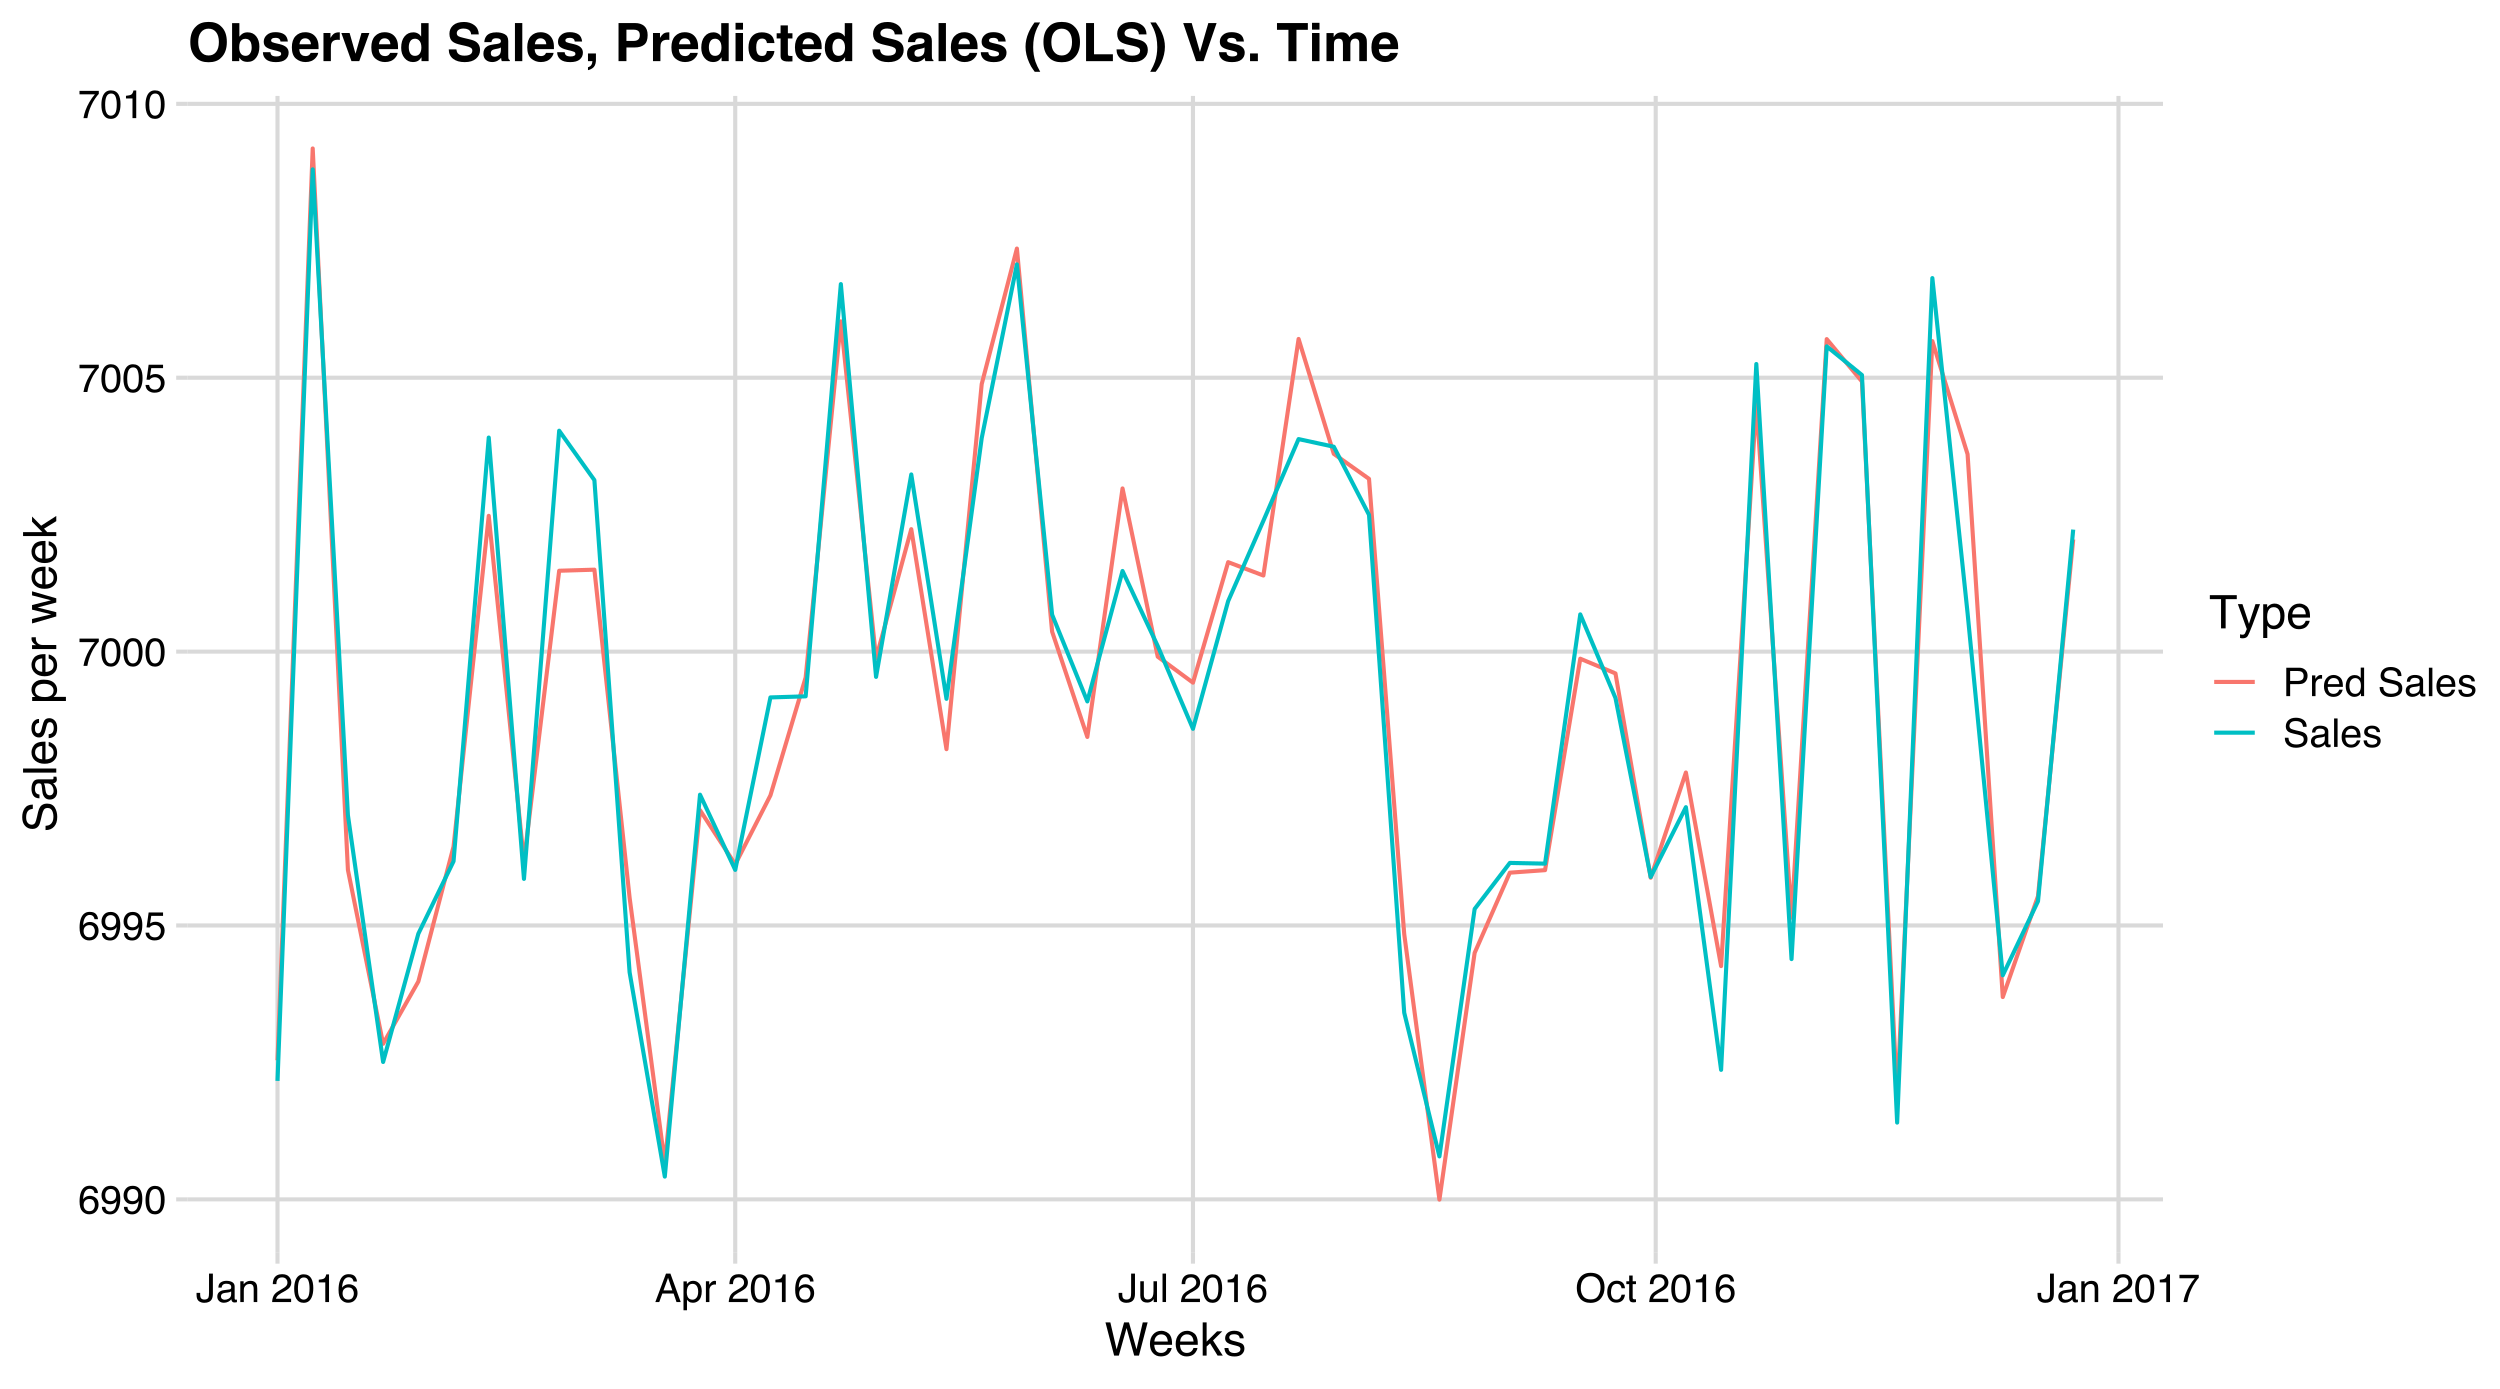 <?xml version="1.0" encoding="UTF-8"?>
<svg xmlns="http://www.w3.org/2000/svg" xmlns:xlink="http://www.w3.org/1999/xlink" width="648pt" height="360pt" viewBox="0 0 648 360" version="1.1">
<defs>
<g>
<symbol overflow="visible" id="glyph0-0">
<path style="stroke:none;" d="M 0.328 0 L 0.328 -7.375 L 6.188 -7.375 L 6.188 0 Z M 5.266 -0.922 L 5.266 -6.453 L 1.25 -6.453 L 1.25 -0.922 Z M 5.266 -0.922 "/>
</symbol>
<symbol overflow="visible" id="glyph0-1">
<path style="stroke:none;" d="M 3 -7.219 C 3.812 -7.219 4.375 -7.008 4.688 -6.594 C 5 -6.176 5.156 -5.75 5.156 -5.312 L 4.266 -5.312 C 4.211 -5.594 4.129 -5.812 4.016 -5.969 C 3.797 -6.27 3.461 -6.422 3.016 -6.422 C 2.516 -6.422 2.113 -6.188 1.812 -5.719 C 1.52 -5.258 1.352 -4.594 1.312 -3.719 C 1.52 -4.02 1.785 -4.25 2.109 -4.406 C 2.391 -4.539 2.707 -4.609 3.062 -4.609 C 3.664 -4.609 4.191 -4.414 4.641 -4.031 C 5.086 -3.645 5.312 -3.066 5.312 -2.297 C 5.312 -1.648 5.098 -1.07 4.672 -0.562 C 4.254 -0.062 3.648 0.188 2.859 0.188 C 2.191 0.188 1.613 -0.066 1.125 -0.578 C 0.633 -1.086 0.391 -1.945 0.391 -3.156 C 0.391 -4.051 0.5 -4.812 0.719 -5.438 C 1.133 -6.625 1.895 -7.219 3 -7.219 Z M 2.938 -0.625 C 3.414 -0.625 3.77 -0.781 4 -1.094 C 4.238 -1.414 4.359 -1.797 4.359 -2.234 C 4.359 -2.598 4.254 -2.945 4.047 -3.281 C 3.836 -3.613 3.453 -3.781 2.891 -3.781 C 2.504 -3.781 2.164 -3.648 1.875 -3.391 C 1.582 -3.129 1.438 -2.742 1.438 -2.234 C 1.438 -1.773 1.566 -1.391 1.828 -1.078 C 2.098 -0.773 2.469 -0.625 2.938 -0.625 Z M 2.938 -0.625 "/>
</symbol>
<symbol overflow="visible" id="glyph0-2">
<path style="stroke:none;" d="M 1.359 -1.734 C 1.391 -1.234 1.582 -0.891 1.938 -0.703 C 2.125 -0.598 2.332 -0.547 2.562 -0.547 C 3 -0.547 3.367 -0.723 3.672 -1.078 C 3.973 -1.441 4.188 -2.176 4.312 -3.281 C 4.113 -2.969 3.863 -2.742 3.562 -2.609 C 3.27 -2.484 2.953 -2.422 2.609 -2.422 C 1.922 -2.422 1.375 -2.633 0.969 -3.062 C 0.562 -3.5 0.359 -4.055 0.359 -4.734 C 0.359 -5.391 0.555 -5.961 0.953 -6.453 C 1.359 -6.953 1.945 -7.203 2.719 -7.203 C 3.77 -7.203 4.492 -6.727 4.891 -5.781 C 5.109 -5.258 5.219 -4.609 5.219 -3.828 C 5.219 -2.953 5.086 -2.176 4.828 -1.5 C 4.391 -0.363 3.645 0.203 2.594 0.203 C 1.895 0.203 1.363 0.02 1 -0.344 C 0.633 -0.719 0.453 -1.18 0.453 -1.734 Z M 2.734 -3.219 C 3.086 -3.219 3.41 -3.332 3.703 -3.562 C 4.004 -3.801 4.156 -4.211 4.156 -4.797 C 4.156 -5.328 4.02 -5.723 3.75 -5.984 C 3.488 -6.242 3.156 -6.375 2.75 -6.375 C 2.301 -6.375 1.945 -6.223 1.688 -5.922 C 1.438 -5.629 1.312 -5.238 1.312 -4.75 C 1.312 -4.281 1.422 -3.906 1.641 -3.625 C 1.867 -3.352 2.234 -3.219 2.734 -3.219 Z M 2.734 -3.219 "/>
</symbol>
<symbol overflow="visible" id="glyph0-3">
<path style="stroke:none;" d="M 2.781 -7.188 C 3.707 -7.188 4.379 -6.805 4.797 -6.047 C 5.117 -5.453 5.281 -4.641 5.281 -3.609 C 5.281 -2.629 5.133 -1.82 4.844 -1.188 C 4.426 -0.258 3.738 0.203 2.781 0.203 C 1.914 0.203 1.27 -0.172 0.844 -0.922 C 0.5 -1.555 0.328 -2.398 0.328 -3.453 C 0.328 -4.266 0.43 -4.961 0.641 -5.547 C 1.035 -6.641 1.75 -7.188 2.781 -7.188 Z M 2.766 -0.625 C 3.234 -0.625 3.609 -0.832 3.891 -1.25 C 4.172 -1.664 4.312 -2.438 4.312 -3.562 C 4.312 -4.383 4.207 -5.055 4 -5.578 C 3.801 -6.109 3.414 -6.375 2.844 -6.375 C 2.301 -6.375 1.906 -6.125 1.656 -5.625 C 1.414 -5.125 1.297 -4.383 1.297 -3.406 C 1.297 -2.676 1.375 -2.086 1.531 -1.641 C 1.77 -0.961 2.18 -0.625 2.766 -0.625 Z M 2.766 -0.625 "/>
</symbol>
<symbol overflow="visible" id="glyph0-4">
<path style="stroke:none;" d="M 1.266 -1.828 C 1.328 -1.316 1.566 -0.961 1.984 -0.766 C 2.203 -0.66 2.453 -0.609 2.734 -0.609 C 3.266 -0.609 3.66 -0.781 3.922 -1.125 C 4.18 -1.469 4.312 -1.848 4.312 -2.266 C 4.312 -2.766 4.156 -3.148 3.844 -3.422 C 3.539 -3.691 3.176 -3.828 2.75 -3.828 C 2.438 -3.828 2.164 -3.766 1.938 -3.641 C 1.719 -3.523 1.531 -3.363 1.375 -3.156 L 0.594 -3.203 L 1.141 -7.062 L 4.875 -7.062 L 4.875 -6.188 L 1.812 -6.188 L 1.516 -4.203 C 1.68 -4.328 1.836 -4.422 1.984 -4.484 C 2.254 -4.598 2.566 -4.656 2.922 -4.656 C 3.578 -4.656 4.133 -4.441 4.594 -4.016 C 5.051 -3.586 5.281 -3.047 5.281 -2.391 C 5.281 -1.711 5.066 -1.113 4.641 -0.594 C 4.223 -0.07 3.555 0.188 2.641 0.188 C 2.055 0.188 1.535 0.02 1.078 -0.312 C 0.629 -0.645 0.379 -1.148 0.328 -1.828 Z M 1.266 -1.828 "/>
</symbol>
<symbol overflow="visible" id="glyph0-5">
<path style="stroke:none;" d="M 5.375 -7.062 L 5.375 -6.281 C 5.145 -6.051 4.836 -5.66 4.453 -5.109 C 4.066 -4.555 3.727 -3.957 3.438 -3.312 C 3.145 -2.688 2.926 -2.113 2.781 -1.594 C 2.676 -1.27 2.551 -0.738 2.406 0 L 1.406 0 C 1.625 -1.375 2.125 -2.738 2.906 -4.094 C 3.363 -4.895 3.848 -5.582 4.359 -6.156 L 0.375 -6.156 L 0.375 -7.062 Z M 5.375 -7.062 "/>
</symbol>
<symbol overflow="visible" id="glyph0-6">
<path style="stroke:none;" d="M 0.984 -5.094 L 0.984 -5.781 C 1.641 -5.844 2.094 -5.945 2.344 -6.094 C 2.602 -6.25 2.797 -6.602 2.922 -7.156 L 3.641 -7.156 L 3.641 0 L 2.672 0 L 2.672 -5.094 Z M 0.984 -5.094 "/>
</symbol>
<symbol overflow="visible" id="glyph0-7">
<path style="stroke:none;" d="M 4.406 -2.203 C 4.406 -1.578 4.312 -1.094 4.125 -0.75 C 3.781 -0.113 3.129 0.203 2.172 0.203 C 1.617 0.203 1.145 0.051 0.75 -0.25 C 0.363 -0.551 0.172 -1.086 0.172 -1.859 L 0.172 -2.375 L 1.109 -2.375 L 1.109 -1.859 C 1.109 -1.453 1.195 -1.145 1.375 -0.938 C 1.562 -0.738 1.844 -0.641 2.219 -0.641 C 2.75 -0.641 3.098 -0.82 3.266 -1.188 C 3.359 -1.414 3.406 -1.836 3.406 -2.453 L 3.406 -7.375 L 4.406 -7.375 Z M 4.406 -2.203 "/>
</symbol>
<symbol overflow="visible" id="glyph0-8">
<path style="stroke:none;" d="M 1.359 -1.438 C 1.359 -1.176 1.453 -0.969 1.641 -0.812 C 1.828 -0.664 2.051 -0.594 2.312 -0.594 C 2.633 -0.594 2.945 -0.664 3.25 -0.812 C 3.75 -1.051 4 -1.453 4 -2.016 L 4 -2.734 C 3.883 -2.66 3.738 -2.598 3.562 -2.547 C 3.395 -2.504 3.227 -2.473 3.062 -2.453 L 2.516 -2.391 C 2.18 -2.348 1.93 -2.281 1.766 -2.188 C 1.492 -2.031 1.359 -1.781 1.359 -1.438 Z M 3.547 -3.266 C 3.754 -3.285 3.891 -3.367 3.953 -3.516 C 3.992 -3.598 4.016 -3.711 4.016 -3.859 C 4.016 -4.172 3.906 -4.395 3.688 -4.531 C 3.469 -4.676 3.156 -4.75 2.75 -4.75 C 2.281 -4.75 1.945 -4.617 1.75 -4.359 C 1.633 -4.223 1.562 -4.016 1.531 -3.734 L 0.688 -3.734 C 0.707 -4.398 0.922 -4.859 1.328 -5.109 C 1.742 -5.367 2.223 -5.5 2.766 -5.5 C 3.398 -5.5 3.914 -5.379 4.312 -5.141 C 4.707 -4.898 4.906 -4.523 4.906 -4.016 L 4.906 -0.922 C 4.906 -0.828 4.922 -0.75 4.953 -0.688 C 4.992 -0.633 5.078 -0.609 5.203 -0.609 C 5.242 -0.609 5.285 -0.609 5.328 -0.609 C 5.379 -0.617 5.438 -0.629 5.5 -0.641 L 5.5 0.031 C 5.352 0.062 5.242 0.082 5.172 0.094 C 5.098 0.102 5 0.109 4.875 0.109 C 4.562 0.109 4.336 0 4.203 -0.219 C 4.129 -0.332 4.078 -0.5 4.047 -0.719 C 3.859 -0.469 3.594 -0.254 3.25 -0.078 C 2.906 0.098 2.523 0.188 2.109 0.188 C 1.609 0.188 1.195 0.035 0.875 -0.266 C 0.562 -0.578 0.406 -0.957 0.406 -1.406 C 0.406 -1.906 0.562 -2.289 0.875 -2.562 C 1.188 -2.844 1.598 -3.016 2.109 -3.078 Z M 2.797 -5.5 Z M 2.797 -5.5 "/>
</symbol>
<symbol overflow="visible" id="glyph0-9">
<path style="stroke:none;" d="M 0.656 -5.375 L 1.516 -5.375 L 1.516 -4.609 C 1.773 -4.922 2.047 -5.145 2.328 -5.281 C 2.609 -5.426 2.926 -5.5 3.281 -5.5 C 4.039 -5.5 4.555 -5.234 4.828 -4.703 C 4.973 -4.41 5.047 -3.992 5.047 -3.453 L 5.047 0 L 4.125 0 L 4.125 -3.391 C 4.125 -3.711 4.078 -3.977 3.984 -4.188 C 3.816 -4.52 3.523 -4.688 3.109 -4.688 C 2.891 -4.688 2.711 -4.664 2.578 -4.625 C 2.328 -4.551 2.109 -4.398 1.922 -4.172 C 1.773 -3.992 1.676 -3.812 1.625 -3.625 C 1.582 -3.438 1.562 -3.164 1.562 -2.812 L 1.562 0 L 0.656 0 Z M 2.781 -5.5 Z M 2.781 -5.5 "/>
</symbol>
<symbol overflow="visible" id="glyph0-10">
<path style="stroke:none;" d=""/>
</symbol>
<symbol overflow="visible" id="glyph0-11">
<path style="stroke:none;" d="M 0.328 0 C 0.359 -0.613 0.484 -1.148 0.703 -1.609 C 0.93 -2.066 1.367 -2.484 2.016 -2.859 L 2.969 -3.422 C 3.406 -3.672 3.707 -3.883 3.875 -4.062 C 4.156 -4.344 4.297 -4.66 4.297 -5.016 C 4.297 -5.43 4.172 -5.766 3.922 -6.016 C 3.672 -6.266 3.332 -6.391 2.906 -6.391 C 2.289 -6.391 1.863 -6.156 1.625 -5.688 C 1.5 -5.438 1.43 -5.086 1.422 -4.641 L 0.5 -4.641 C 0.508 -5.266 0.625 -5.773 0.844 -6.172 C 1.238 -6.867 1.93 -7.219 2.922 -7.219 C 3.742 -7.219 4.344 -6.992 4.719 -6.547 C 5.102 -6.098 5.297 -5.602 5.297 -5.062 C 5.297 -4.488 5.094 -3.992 4.688 -3.578 C 4.445 -3.348 4.023 -3.062 3.422 -2.719 L 2.734 -2.344 C 2.41 -2.156 2.156 -1.984 1.969 -1.828 C 1.625 -1.535 1.41 -1.211 1.328 -0.859 L 5.25 -0.859 L 5.25 0 Z M 0.328 0 "/>
</symbol>
<symbol overflow="visible" id="glyph0-12">
<path style="stroke:none;" d="M 4.562 -3.016 L 3.453 -6.281 L 2.266 -3.016 Z M 2.922 -7.375 L 4.062 -7.375 L 6.734 0 L 5.641 0 L 4.891 -2.203 L 1.969 -2.203 L 1.172 0 L 0.156 0 Z M 2.922 -7.375 "/>
</symbol>
<symbol overflow="visible" id="glyph0-13">
<path style="stroke:none;" d="M 2.938 -0.609 C 3.352 -0.609 3.703 -0.785 3.984 -1.141 C 4.266 -1.492 4.406 -2.02 4.406 -2.719 C 4.406 -3.145 4.344 -3.516 4.219 -3.828 C 3.977 -4.422 3.551 -4.719 2.938 -4.719 C 2.312 -4.719 1.879 -4.406 1.641 -3.781 C 1.516 -3.438 1.453 -3.008 1.453 -2.5 C 1.453 -2.082 1.516 -1.727 1.641 -1.438 C 1.879 -0.883 2.312 -0.609 2.938 -0.609 Z M 0.594 -5.344 L 1.469 -5.344 L 1.469 -4.641 C 1.645 -4.879 1.844 -5.066 2.062 -5.203 C 2.363 -5.398 2.723 -5.5 3.141 -5.5 C 3.742 -5.5 4.258 -5.266 4.688 -4.797 C 5.113 -4.336 5.328 -3.676 5.328 -2.812 C 5.328 -1.633 5.02 -0.797 4.406 -0.297 C 4.02 0.023 3.566 0.188 3.047 0.188 C 2.641 0.188 2.301 0.098 2.031 -0.078 C 1.875 -0.18 1.695 -0.359 1.5 -0.609 L 1.5 2.141 L 0.594 2.141 Z M 0.594 -5.344 "/>
</symbol>
<symbol overflow="visible" id="glyph0-14">
<path style="stroke:none;" d="M 0.688 -5.375 L 1.547 -5.375 L 1.547 -4.453 C 1.617 -4.629 1.789 -4.848 2.062 -5.109 C 2.332 -5.367 2.648 -5.5 3.016 -5.5 C 3.023 -5.5 3.051 -5.492 3.094 -5.484 C 3.133 -5.484 3.203 -5.477 3.297 -5.469 L 3.297 -4.516 C 3.242 -4.523 3.195 -4.531 3.156 -4.531 C 3.113 -4.539 3.062 -4.547 3 -4.547 C 2.551 -4.547 2.203 -4.398 1.953 -4.109 C 1.711 -3.816 1.594 -3.477 1.594 -3.094 L 1.594 0 L 0.688 0 Z M 0.688 -5.375 "/>
</symbol>
<symbol overflow="visible" id="glyph0-15">
<path style="stroke:none;" d="M 1.562 -5.375 L 1.562 -1.812 C 1.562 -1.531 1.609 -1.305 1.703 -1.141 C 1.859 -0.816 2.156 -0.656 2.594 -0.656 C 3.227 -0.656 3.656 -0.938 3.875 -1.5 C 4 -1.801 4.062 -2.211 4.062 -2.734 L 4.062 -5.375 L 4.969 -5.375 L 4.969 0 L 4.109 0 L 4.125 -0.797 C 4.008 -0.586 3.863 -0.414 3.688 -0.281 C 3.344 0 2.926 0.141 2.438 0.141 C 1.664 0.141 1.145 -0.113 0.875 -0.625 C 0.719 -0.895 0.641 -1.258 0.641 -1.719 L 0.641 -5.375 Z M 2.812 -5.5 Z M 2.812 -5.5 "/>
</symbol>
<symbol overflow="visible" id="glyph0-16">
<path style="stroke:none;" d="M 0.688 -7.375 L 1.594 -7.375 L 1.594 0 L 0.688 0 Z M 0.688 -7.375 "/>
</symbol>
<symbol overflow="visible" id="glyph0-17">
<path style="stroke:none;" d="M 3.969 -7.578 C 5.27 -7.578 6.234 -7.16 6.859 -6.328 C 7.348 -5.672 7.594 -4.832 7.594 -3.812 C 7.594 -2.707 7.312 -1.789 6.75 -1.062 C 6.094 -0.207 5.16 0.219 3.953 0.219 C 2.816 0.219 1.922 -0.156 1.266 -0.906 C 0.691 -1.633 0.406 -2.551 0.406 -3.656 C 0.406 -4.645 0.648 -5.492 1.141 -6.203 C 1.773 -7.117 2.719 -7.578 3.969 -7.578 Z M 4.062 -0.672 C 4.945 -0.672 5.582 -0.988 5.969 -1.625 C 6.363 -2.258 6.562 -2.984 6.562 -3.797 C 6.562 -4.66 6.332 -5.359 5.875 -5.891 C 5.426 -6.422 4.812 -6.688 4.031 -6.688 C 3.258 -6.688 2.633 -6.422 2.156 -5.891 C 1.676 -5.367 1.438 -4.598 1.438 -3.578 C 1.438 -2.766 1.641 -2.078 2.047 -1.516 C 2.461 -0.953 3.133 -0.672 4.062 -0.672 Z M 4 -7.578 Z M 4 -7.578 "/>
</symbol>
<symbol overflow="visible" id="glyph0-18">
<path style="stroke:none;" d="M 2.734 -5.531 C 3.336 -5.531 3.828 -5.383 4.203 -5.094 C 4.586 -4.801 4.82 -4.289 4.906 -3.562 L 4.016 -3.562 C 3.961 -3.895 3.844 -4.172 3.656 -4.391 C 3.469 -4.609 3.16 -4.719 2.734 -4.719 C 2.16 -4.719 1.75 -4.438 1.5 -3.875 C 1.344 -3.508 1.266 -3.062 1.266 -2.531 C 1.266 -1.988 1.375 -1.535 1.594 -1.172 C 1.82 -0.805 2.18 -0.625 2.672 -0.625 C 3.047 -0.625 3.344 -0.738 3.562 -0.969 C 3.781 -1.195 3.93 -1.508 4.016 -1.906 L 4.906 -1.906 C 4.801 -1.188 4.547 -0.66 4.141 -0.328 C 3.742 -0.004 3.234 0.156 2.609 0.156 C 1.898 0.156 1.336 -0.098 0.922 -0.609 C 0.504 -1.129 0.297 -1.773 0.297 -2.547 C 0.297 -3.484 0.523 -4.211 0.984 -4.734 C 1.441 -5.266 2.023 -5.531 2.734 -5.531 Z M 2.594 -5.5 Z M 2.594 -5.5 "/>
</symbol>
<symbol overflow="visible" id="glyph0-19">
<path style="stroke:none;" d="M 0.844 -6.875 L 1.75 -6.875 L 1.75 -5.375 L 2.609 -5.375 L 2.609 -4.641 L 1.75 -4.641 L 1.75 -1.125 C 1.75 -0.938 1.816 -0.812 1.953 -0.75 C 2.016 -0.719 2.129 -0.703 2.297 -0.703 C 2.336 -0.703 2.383 -0.703 2.438 -0.703 C 2.488 -0.703 2.547 -0.707 2.609 -0.719 L 2.609 0 C 2.504 0.031 2.395 0.051 2.281 0.062 C 2.176 0.07 2.055 0.078 1.922 0.078 C 1.504 0.078 1.219 -0.023 1.062 -0.234 C 0.914 -0.453 0.844 -0.734 0.844 -1.078 L 0.844 -4.641 L 0.109 -4.641 L 0.109 -5.375 L 0.844 -5.375 Z M 0.844 -6.875 "/>
</symbol>
<symbol overflow="visible" id="glyph0-20">
<path style="stroke:none;" d="M 0.875 -7.375 L 4.203 -7.375 C 4.859 -7.375 5.383 -7.188 5.781 -6.812 C 6.188 -6.445 6.391 -5.93 6.391 -5.266 C 6.391 -4.68 6.207 -4.176 5.844 -3.75 C 5.488 -3.332 4.941 -3.125 4.203 -3.125 L 1.875 -3.125 L 1.875 0 L 0.875 0 Z M 5.375 -5.25 C 5.375 -5.789 5.176 -6.16 4.781 -6.359 C 4.551 -6.461 4.242 -6.516 3.859 -6.516 L 1.875 -6.516 L 1.875 -3.953 L 3.859 -3.953 C 4.305 -3.953 4.672 -4.047 4.953 -4.234 C 5.234 -4.43 5.375 -4.77 5.375 -5.25 Z M 5.375 -5.25 "/>
</symbol>
<symbol overflow="visible" id="glyph0-21">
<path style="stroke:none;" d="M 2.906 -5.5 C 3.281 -5.5 3.645 -5.406 4 -5.219 C 4.363 -5.039 4.641 -4.812 4.828 -4.531 C 5.004 -4.258 5.125 -3.941 5.188 -3.578 C 5.238 -3.336 5.266 -2.945 5.266 -2.406 L 1.328 -2.406 C 1.348 -1.852 1.477 -1.41 1.719 -1.078 C 1.957 -0.754 2.332 -0.594 2.844 -0.594 C 3.312 -0.594 3.688 -0.75 3.969 -1.062 C 4.125 -1.238 4.238 -1.445 4.312 -1.688 L 5.203 -1.688 C 5.172 -1.488 5.086 -1.266 4.953 -1.016 C 4.828 -0.773 4.68 -0.582 4.516 -0.438 C 4.242 -0.164 3.906 0.016 3.5 0.109 C 3.281 0.16 3.035 0.188 2.766 0.188 C 2.086 0.188 1.516 -0.051 1.047 -0.531 C 0.586 -1.02 0.359 -1.703 0.359 -2.578 C 0.359 -3.441 0.594 -4.145 1.062 -4.688 C 1.531 -5.227 2.145 -5.5 2.906 -5.5 Z M 4.344 -3.125 C 4.301 -3.508 4.219 -3.82 4.094 -4.062 C 3.844 -4.488 3.426 -4.703 2.844 -4.703 C 2.426 -4.703 2.078 -4.551 1.797 -4.25 C 1.516 -3.957 1.367 -3.582 1.359 -3.125 Z M 2.812 -5.5 Z M 2.812 -5.5 "/>
</symbol>
<symbol overflow="visible" id="glyph0-22">
<path style="stroke:none;" d="M 1.234 -2.625 C 1.234 -2.051 1.352 -1.566 1.594 -1.172 C 1.844 -0.785 2.238 -0.594 2.781 -0.594 C 3.195 -0.594 3.539 -0.77 3.812 -1.125 C 4.082 -1.488 4.219 -2.008 4.219 -2.688 C 4.219 -3.363 4.078 -3.863 3.797 -4.188 C 3.516 -4.52 3.172 -4.688 2.766 -4.688 C 2.305 -4.688 1.938 -4.508 1.656 -4.156 C 1.375 -3.812 1.234 -3.301 1.234 -2.625 Z M 2.594 -5.469 C 3.008 -5.469 3.352 -5.379 3.625 -5.203 C 3.789 -5.109 3.973 -4.938 4.172 -4.688 L 4.172 -7.406 L 5.047 -7.406 L 5.047 0 L 4.234 0 L 4.234 -0.75 C 4.023 -0.414 3.773 -0.176 3.484 -0.031 C 3.191 0.113 2.863 0.188 2.5 0.188 C 1.895 0.188 1.375 -0.062 0.938 -0.562 C 0.5 -1.062 0.281 -1.734 0.281 -2.578 C 0.281 -3.359 0.477 -4.035 0.875 -4.609 C 1.281 -5.18 1.852 -5.469 2.594 -5.469 Z M 2.594 -5.469 "/>
</symbol>
<symbol overflow="visible" id="glyph0-23">
<path style="stroke:none;" d="M 1.438 -2.375 C 1.457 -1.957 1.555 -1.617 1.734 -1.359 C 2.066 -0.867 2.648 -0.625 3.484 -0.625 C 3.859 -0.625 4.203 -0.676 4.516 -0.781 C 5.109 -0.988 5.406 -1.363 5.406 -1.906 C 5.406 -2.301 5.281 -2.586 5.031 -2.766 C 4.77 -2.93 4.367 -3.078 3.828 -3.203 L 2.828 -3.422 C 2.18 -3.566 1.723 -3.727 1.453 -3.906 C 0.984 -4.219 0.75 -4.68 0.75 -5.297 C 0.75 -5.953 0.977 -6.492 1.438 -6.922 C 1.895 -7.348 2.539 -7.562 3.375 -7.562 C 4.145 -7.562 4.801 -7.375 5.344 -7 C 5.883 -6.625 6.156 -6.023 6.156 -5.203 L 5.219 -5.203 C 5.164 -5.598 5.062 -5.906 4.906 -6.125 C 4.594 -6.508 4.07 -6.703 3.344 -6.703 C 2.758 -6.703 2.336 -6.578 2.078 -6.328 C 1.816 -6.078 1.688 -5.789 1.688 -5.469 C 1.688 -5.102 1.836 -4.836 2.141 -4.672 C 2.336 -4.566 2.785 -4.43 3.484 -4.266 L 4.516 -4.031 C 5.016 -3.914 5.398 -3.758 5.672 -3.562 C 6.141 -3.219 6.375 -2.719 6.375 -2.062 C 6.375 -1.25 6.078 -0.664 5.484 -0.312 C 4.891 0.039 4.195 0.219 3.406 0.219 C 2.488 0.219 1.773 -0.016 1.266 -0.484 C 0.742 -0.953 0.488 -1.582 0.5 -2.375 Z M 3.453 -7.578 Z M 3.453 -7.578 "/>
</symbol>
<symbol overflow="visible" id="glyph0-24">
<path style="stroke:none;" d="M 1.203 -1.688 C 1.223 -1.383 1.297 -1.156 1.422 -1 C 1.648 -0.707 2.047 -0.562 2.609 -0.562 C 2.941 -0.562 3.234 -0.633 3.484 -0.781 C 3.742 -0.926 3.875 -1.148 3.875 -1.453 C 3.875 -1.68 3.77 -1.859 3.562 -1.984 C 3.438 -2.055 3.18 -2.141 2.797 -2.234 L 2.078 -2.422 C 1.617 -2.523 1.281 -2.648 1.062 -2.797 C 0.676 -3.035 0.484 -3.375 0.484 -3.812 C 0.484 -4.32 0.664 -4.734 1.031 -5.047 C 1.395 -5.359 1.891 -5.516 2.516 -5.516 C 3.316 -5.516 3.898 -5.273 4.266 -4.797 C 4.484 -4.504 4.594 -4.18 4.594 -3.828 L 3.734 -3.828 C 3.711 -4.035 3.641 -4.223 3.516 -4.391 C 3.305 -4.629 2.945 -4.75 2.438 -4.75 C 2.094 -4.75 1.832 -4.68 1.656 -4.547 C 1.488 -4.422 1.406 -4.25 1.406 -4.031 C 1.406 -3.801 1.52 -3.613 1.75 -3.469 C 1.883 -3.383 2.082 -3.312 2.344 -3.25 L 2.938 -3.109 C 3.582 -2.941 4.016 -2.785 4.234 -2.641 C 4.586 -2.41 4.766 -2.051 4.766 -1.562 C 4.766 -1.082 4.582 -0.664 4.219 -0.312 C 3.863 0.031 3.312 0.203 2.562 0.203 C 1.758 0.203 1.191 0.02 0.859 -0.344 C 0.523 -0.707 0.348 -1.156 0.328 -1.688 Z M 2.531 -5.5 Z M 2.531 -5.5 "/>
</symbol>
<symbol overflow="visible" id="glyph1-0">
<path style="stroke:none;" d="M 0.391 0 L 0.391 -8.609 L 7.219 -8.609 L 7.219 0 Z M 6.141 -1.078 L 6.141 -7.531 L 1.469 -7.531 L 1.469 -1.078 Z M 6.141 -1.078 "/>
</symbol>
<symbol overflow="visible" id="glyph1-1">
<path style="stroke:none;" d="M 1.484 -8.609 L 3.109 -1.609 L 5.047 -8.609 L 6.312 -8.609 L 8.266 -1.609 L 9.891 -8.609 L 11.156 -8.609 L 8.906 0 L 7.672 0 L 5.688 -7.141 L 3.688 0 L 2.469 0 L 0.219 -8.609 Z M 1.484 -8.609 "/>
</symbol>
<symbol overflow="visible" id="glyph1-2">
<path style="stroke:none;" d="M 3.391 -6.422 C 3.836 -6.422 4.27 -6.316 4.688 -6.109 C 5.102 -5.898 5.422 -5.629 5.641 -5.297 C 5.848 -4.973 5.988 -4.602 6.062 -4.188 C 6.125 -3.895 6.156 -3.43 6.156 -2.797 L 1.547 -2.797 C 1.566 -2.16 1.719 -1.648 2 -1.266 C 2.281 -0.879 2.719 -0.688 3.312 -0.688 C 3.863 -0.688 4.301 -0.867 4.625 -1.234 C 4.812 -1.441 4.945 -1.688 5.031 -1.969 L 6.062 -1.969 C 6.039 -1.738 5.953 -1.484 5.797 -1.203 C 5.641 -0.922 5.469 -0.688 5.281 -0.5 C 4.957 -0.188 4.555 0.02 4.078 0.125 C 3.828 0.188 3.539 0.219 3.219 0.219 C 2.438 0.219 1.773 -0.062 1.234 -0.625 C 0.691 -1.195 0.422 -1.992 0.422 -3.016 C 0.422 -4.023 0.691 -4.844 1.234 -5.469 C 1.785 -6.102 2.504 -6.422 3.391 -6.422 Z M 5.062 -3.641 C 5.02 -4.098 4.922 -4.461 4.766 -4.734 C 4.484 -5.242 4.004 -5.5 3.328 -5.5 C 2.836 -5.5 2.426 -5.32 2.094 -4.969 C 1.77 -4.625 1.598 -4.18 1.578 -3.641 Z M 3.281 -6.422 Z M 3.281 -6.422 "/>
</symbol>
<symbol overflow="visible" id="glyph1-3">
<path style="stroke:none;" d="M 0.75 -8.609 L 1.766 -8.609 L 1.766 -3.609 L 4.469 -6.281 L 5.812 -6.281 L 3.422 -3.922 L 5.953 0 L 4.609 0 L 2.656 -3.172 L 1.766 -2.359 L 1.766 0 L 0.75 0 Z M 0.75 -8.609 "/>
</symbol>
<symbol overflow="visible" id="glyph1-4">
<path style="stroke:none;" d="M 1.406 -1.969 C 1.438 -1.613 1.523 -1.344 1.672 -1.156 C 1.93 -0.82 2.391 -0.656 3.047 -0.656 C 3.441 -0.656 3.785 -0.738 4.078 -0.906 C 4.379 -1.07 4.531 -1.332 4.531 -1.688 C 4.531 -1.957 4.41 -2.164 4.172 -2.312 C 4.016 -2.395 3.711 -2.492 3.266 -2.609 L 2.422 -2.812 C 1.891 -2.945 1.5 -3.098 1.25 -3.266 C 0.789 -3.547 0.562 -3.941 0.562 -4.453 C 0.562 -5.047 0.773 -5.523 1.203 -5.891 C 1.629 -6.254 2.207 -6.438 2.938 -6.438 C 3.875 -6.438 4.551 -6.16 4.969 -5.609 C 5.238 -5.254 5.367 -4.875 5.359 -4.469 L 4.359 -4.469 C 4.336 -4.707 4.254 -4.926 4.109 -5.125 C 3.867 -5.395 3.445 -5.531 2.844 -5.531 C 2.445 -5.531 2.145 -5.453 1.938 -5.297 C 1.738 -5.148 1.641 -4.953 1.641 -4.703 C 1.641 -4.43 1.773 -4.211 2.047 -4.047 C 2.203 -3.953 2.43 -3.867 2.734 -3.797 L 3.422 -3.625 C 4.18 -3.438 4.691 -3.258 4.953 -3.094 C 5.359 -2.82 5.562 -2.395 5.562 -1.812 C 5.562 -1.258 5.348 -0.781 4.922 -0.375 C 4.504 0.031 3.863 0.234 3 0.234 C 2.062 0.234 1.395 0.023 1 -0.391 C 0.613 -0.816 0.41 -1.344 0.391 -1.969 Z M 2.953 -6.422 Z M 2.953 -6.422 "/>
</symbol>
<symbol overflow="visible" id="glyph1-5">
<path style="stroke:none;" d="M 7.172 -8.609 L 7.172 -7.578 L 4.281 -7.578 L 4.281 0 L 3.094 0 L 3.094 -7.578 L 0.188 -7.578 L 0.188 -8.609 Z M 7.172 -8.609 "/>
</symbol>
<symbol overflow="visible" id="glyph1-6">
<path style="stroke:none;" d="M 4.688 -6.281 L 5.859 -6.281 C 5.711 -5.875 5.383 -4.953 4.875 -3.516 C 4.488 -2.441 4.164 -1.566 3.906 -0.891 C 3.301 0.711 2.875 1.691 2.625 2.047 C 2.375 2.398 1.941 2.578 1.328 2.578 C 1.18 2.578 1.066 2.566 0.984 2.547 C 0.91 2.535 0.812 2.516 0.688 2.484 L 0.688 1.531 C 0.875 1.582 1.008 1.613 1.094 1.625 C 1.176 1.633 1.25 1.641 1.312 1.641 C 1.5 1.641 1.641 1.609 1.734 1.547 C 1.828 1.484 1.906 1.406 1.969 1.312 C 1.988 1.281 2.055 1.117 2.172 0.828 C 2.297 0.535 2.383 0.32 2.438 0.188 L 0.125 -6.281 L 1.312 -6.281 L 3 -1.172 Z M 3 -6.422 Z M 3 -6.422 "/>
</symbol>
<symbol overflow="visible" id="glyph1-7">
<path style="stroke:none;" d="M 3.422 -0.703 C 3.91 -0.703 4.316 -0.91 4.641 -1.328 C 4.973 -1.742 5.141 -2.359 5.141 -3.172 C 5.141 -3.672 5.066 -4.102 4.922 -4.469 C 4.648 -5.156 4.148 -5.5 3.422 -5.5 C 2.691 -5.5 2.191 -5.133 1.922 -4.406 C 1.773 -4.02 1.703 -3.523 1.703 -2.922 C 1.703 -2.43 1.773 -2.02 1.922 -1.688 C 2.191 -1.031 2.691 -0.703 3.422 -0.703 Z M 0.688 -6.25 L 1.719 -6.25 L 1.719 -5.422 C 1.926 -5.703 2.156 -5.922 2.406 -6.078 C 2.758 -6.305 3.176 -6.422 3.656 -6.422 C 4.375 -6.422 4.977 -6.148 5.469 -5.609 C 5.969 -5.066 6.219 -4.289 6.219 -3.281 C 6.219 -1.906 5.859 -0.926 5.141 -0.344 C 4.691 0.031 4.164 0.219 3.562 0.219 C 3.094 0.219 2.695 0.113 2.375 -0.094 C 2.188 -0.219 1.977 -0.422 1.75 -0.703 L 1.75 2.5 L 0.688 2.5 Z M 0.688 -6.25 "/>
</symbol>
<symbol overflow="visible" id="glyph2-0">
<path style="stroke:none;" d="M 0 -0.391 L -8.609 -0.391 L -8.609 -7.219 L 0 -7.219 Z M -1.078 -6.141 L -7.531 -6.141 L -7.531 -1.469 L -1.078 -1.469 Z M -1.078 -6.141 "/>
</symbol>
<symbol overflow="visible" id="glyph2-1">
<path style="stroke:none;" d="M -2.781 -1.672 C -2.289 -1.703 -1.895 -1.816 -1.594 -2.016 C -1.02 -2.41 -0.734 -3.094 -0.734 -4.062 C -0.734 -4.5 -0.797 -4.898 -0.922 -5.266 C -1.16 -5.961 -1.594 -6.312 -2.219 -6.312 C -2.688 -6.312 -3.02 -6.16 -3.219 -5.859 C -3.414 -5.566 -3.586 -5.102 -3.734 -4.469 L -4 -3.312 C -4.164 -2.539 -4.352 -2 -4.562 -1.688 C -4.926 -1.145 -5.461 -0.875 -6.172 -0.875 C -6.953 -0.875 -7.586 -1.141 -8.078 -1.672 C -8.578 -2.203 -8.828 -2.957 -8.828 -3.938 C -8.828 -4.844 -8.609 -5.609 -8.172 -6.234 C -7.734 -6.867 -7.035 -7.188 -6.078 -7.188 L -6.078 -6.094 C -6.547 -6.031 -6.898 -5.906 -7.141 -5.719 C -7.586 -5.363 -7.812 -4.758 -7.812 -3.906 C -7.812 -3.219 -7.664 -2.723 -7.375 -2.422 C -7.094 -2.117 -6.758 -1.969 -6.375 -1.969 C -5.957 -1.969 -5.648 -2.145 -5.453 -2.5 C -5.328 -2.727 -5.172 -3.25 -4.984 -4.062 L -4.703 -5.281 C -4.566 -5.852 -4.383 -6.301 -4.156 -6.625 C -3.758 -7.164 -3.176 -7.438 -2.406 -7.438 C -1.457 -7.438 -0.773 -7.086 -0.359 -6.391 C 0.047 -5.703 0.25 -4.898 0.25 -3.984 C 0.25 -2.91 -0.02 -2.07 -0.562 -1.469 C -1.113 -0.863 -1.852 -0.566 -2.781 -0.578 Z M -8.844 -4.031 Z M -8.844 -4.031 "/>
</symbol>
<symbol overflow="visible" id="glyph2-2">
<path style="stroke:none;" d="M -1.672 -1.578 C -1.367 -1.578 -1.129 -1.688 -0.953 -1.906 C -0.773 -2.133 -0.688 -2.398 -0.688 -2.703 C -0.688 -3.078 -0.77 -3.438 -0.938 -3.781 C -1.227 -4.375 -1.695 -4.672 -2.344 -4.672 L -3.188 -4.672 C -3.113 -4.535 -3.047 -4.363 -2.984 -4.156 C -2.93 -3.957 -2.895 -3.758 -2.875 -3.562 L -2.797 -2.938 C -2.742 -2.551 -2.66 -2.258 -2.547 -2.062 C -2.367 -1.738 -2.078 -1.578 -1.672 -1.578 Z M -3.797 -4.141 C -3.828 -4.379 -3.93 -4.539 -4.109 -4.625 C -4.203 -4.664 -4.336 -4.688 -4.516 -4.688 C -4.867 -4.688 -5.125 -4.555 -5.281 -4.297 C -5.445 -4.047 -5.531 -3.688 -5.531 -3.219 C -5.531 -2.664 -5.383 -2.273 -5.094 -2.047 C -4.926 -1.91 -4.68 -1.82 -4.359 -1.781 L -4.359 -0.797 C -5.129 -0.816 -5.664 -1.066 -5.969 -1.547 C -6.27 -2.035 -6.422 -2.598 -6.422 -3.234 C -6.422 -3.973 -6.281 -4.57 -6 -5.031 C -5.719 -5.488 -5.281 -5.719 -4.688 -5.719 L -1.078 -5.719 C -0.973 -5.719 -0.883 -5.738 -0.812 -5.781 C -0.75 -5.832 -0.719 -5.93 -0.719 -6.078 C -0.719 -6.117 -0.719 -6.164 -0.719 -6.219 C -0.727 -6.281 -0.738 -6.348 -0.75 -6.422 L 0.031 -6.422 C 0.07 -6.254 0.098 -6.125 0.109 -6.031 C 0.129 -5.945 0.141 -5.832 0.141 -5.688 C 0.141 -5.32 0.008 -5.062 -0.25 -4.906 C -0.383 -4.812 -0.578 -4.75 -0.828 -4.719 C -0.547 -4.5 -0.301 -4.188 -0.094 -3.781 C 0.113 -3.383 0.219 -2.945 0.219 -2.469 C 0.219 -1.883 0.039 -1.406 -0.312 -1.031 C -0.664 -0.664 -1.109 -0.484 -1.641 -0.484 C -2.223 -0.484 -2.676 -0.664 -3 -1.031 C -3.32 -1.395 -3.52 -1.867 -3.594 -2.453 Z M -6.422 -3.266 Z M -6.422 -3.266 "/>
</symbol>
<symbol overflow="visible" id="glyph2-3">
<path style="stroke:none;" d="M -8.609 -0.797 L -8.609 -1.859 L 0 -1.859 L 0 -0.797 Z M -8.609 -0.797 "/>
</symbol>
<symbol overflow="visible" id="glyph2-4">
<path style="stroke:none;" d="M -6.422 -3.391 C -6.422 -3.836 -6.316 -4.27 -6.109 -4.688 C -5.898 -5.102 -5.629 -5.422 -5.297 -5.641 C -4.973 -5.848 -4.602 -5.988 -4.188 -6.062 C -3.895 -6.125 -3.43 -6.156 -2.797 -6.156 L -2.797 -1.547 C -2.16 -1.566 -1.648 -1.719 -1.266 -2 C -0.879 -2.281 -0.688 -2.719 -0.688 -3.312 C -0.688 -3.863 -0.867 -4.301 -1.234 -4.625 C -1.441 -4.812 -1.688 -4.945 -1.969 -5.031 L -1.969 -6.062 C -1.738 -6.039 -1.484 -5.953 -1.203 -5.797 C -0.922 -5.641 -0.688 -5.469 -0.5 -5.281 C -0.188 -4.957 0.02 -4.555 0.125 -4.078 C 0.188 -3.828 0.219 -3.539 0.219 -3.219 C 0.219 -2.438 -0.062 -1.773 -0.625 -1.234 C -1.195 -0.691 -1.992 -0.422 -3.016 -0.422 C -4.023 -0.422 -4.844 -0.691 -5.469 -1.234 C -6.102 -1.785 -6.422 -2.504 -6.422 -3.391 Z M -3.641 -5.062 C -4.098 -5.02 -4.461 -4.922 -4.734 -4.766 C -5.242 -4.484 -5.5 -4.004 -5.5 -3.328 C -5.5 -2.836 -5.32 -2.426 -4.969 -2.094 C -4.625 -1.77 -4.18 -1.598 -3.641 -1.578 Z M -6.422 -3.281 Z M -6.422 -3.281 "/>
</symbol>
<symbol overflow="visible" id="glyph2-5">
<path style="stroke:none;" d="M -1.969 -1.406 C -1.613 -1.438 -1.344 -1.523 -1.156 -1.672 C -0.82 -1.93 -0.656 -2.391 -0.656 -3.047 C -0.656 -3.441 -0.738 -3.785 -0.906 -4.078 C -1.07 -4.379 -1.332 -4.531 -1.688 -4.531 C -1.957 -4.531 -2.164 -4.41 -2.312 -4.172 C -2.395 -4.016 -2.492 -3.711 -2.609 -3.266 L -2.812 -2.422 C -2.945 -1.891 -3.098 -1.5 -3.266 -1.25 C -3.547 -0.789 -3.941 -0.562 -4.453 -0.562 C -5.047 -0.562 -5.523 -0.773 -5.891 -1.203 C -6.254 -1.629 -6.438 -2.207 -6.438 -2.938 C -6.438 -3.875 -6.16 -4.551 -5.609 -4.969 C -5.254 -5.238 -4.875 -5.367 -4.469 -5.359 L -4.469 -4.359 C -4.707 -4.336 -4.926 -4.254 -5.125 -4.109 C -5.395 -3.867 -5.531 -3.445 -5.531 -2.844 C -5.531 -2.445 -5.453 -2.145 -5.297 -1.938 C -5.148 -1.738 -4.953 -1.641 -4.703 -1.641 C -4.43 -1.641 -4.211 -1.773 -4.047 -2.047 C -3.953 -2.203 -3.867 -2.43 -3.797 -2.734 L -3.625 -3.422 C -3.438 -4.18 -3.258 -4.691 -3.094 -4.953 C -2.82 -5.359 -2.395 -5.562 -1.812 -5.562 C -1.258 -5.562 -0.781 -5.348 -0.375 -4.922 C 0.031 -4.504 0.234 -3.863 0.234 -3 C 0.234 -2.062 0.023 -1.395 -0.391 -1 C -0.816 -0.613 -1.344 -0.41 -1.969 -0.391 Z M -6.422 -2.953 Z M -6.422 -2.953 "/>
</symbol>
<symbol overflow="visible" id="glyph2-6">
<path style="stroke:none;" d=""/>
</symbol>
<symbol overflow="visible" id="glyph2-7">
<path style="stroke:none;" d="M -0.703 -3.422 C -0.703 -3.91 -0.91 -4.316 -1.328 -4.641 C -1.742 -4.973 -2.359 -5.141 -3.172 -5.141 C -3.672 -5.141 -4.102 -5.066 -4.469 -4.922 C -5.156 -4.648 -5.5 -4.148 -5.5 -3.422 C -5.5 -2.691 -5.133 -2.191 -4.406 -1.922 C -4.02 -1.773 -3.523 -1.703 -2.922 -1.703 C -2.43 -1.703 -2.02 -1.773 -1.688 -1.922 C -1.031 -2.191 -0.703 -2.691 -0.703 -3.422 Z M -6.25 -0.688 L -6.25 -1.719 L -5.422 -1.719 C -5.703 -1.926 -5.922 -2.156 -6.078 -2.406 C -6.305 -2.758 -6.422 -3.176 -6.422 -3.656 C -6.422 -4.375 -6.148 -4.977 -5.609 -5.469 C -5.066 -5.969 -4.289 -6.219 -3.281 -6.219 C -1.906 -6.219 -0.926 -5.859 -0.344 -5.141 C 0.031 -4.691 0.219 -4.164 0.219 -3.562 C 0.219 -3.094 0.113 -2.695 -0.094 -2.375 C -0.219 -2.188 -0.422 -1.977 -0.703 -1.75 L 2.5 -1.75 L 2.5 -0.688 Z M -6.25 -0.688 "/>
</symbol>
<symbol overflow="visible" id="glyph2-8">
<path style="stroke:none;" d="M -6.281 -0.797 L -6.281 -1.812 L -5.188 -1.812 C -5.406 -1.883 -5.664 -2.082 -5.969 -2.406 C -6.27 -2.727 -6.422 -3.098 -6.422 -3.516 C -6.422 -3.535 -6.414 -3.566 -6.406 -3.609 C -6.406 -3.66 -6.398 -3.742 -6.391 -3.859 L -5.281 -3.859 C -5.289 -3.797 -5.297 -3.738 -5.297 -3.688 C -5.297 -3.633 -5.297 -3.578 -5.297 -3.516 C -5.297 -2.984 -5.125 -2.57 -4.781 -2.281 C -4.445 -2 -4.055 -1.859 -3.609 -1.859 L 0 -1.859 L 0 -0.797 Z M -6.281 -0.797 "/>
</symbol>
<symbol overflow="visible" id="glyph2-9">
<path style="stroke:none;" d="M -6.281 -1.266 L -1.328 -2.469 L -6.281 -3.688 L -6.281 -4.875 L -1.359 -6.109 L -6.281 -7.391 L -6.281 -8.438 L 0 -6.625 L 0 -5.531 L -4.859 -4.25 L 0 -3.016 L 0 -1.922 L -6.281 -0.109 Z M -6.281 -1.266 "/>
</symbol>
<symbol overflow="visible" id="glyph2-10">
<path style="stroke:none;" d="M -8.609 -0.75 L -8.609 -1.766 L -3.609 -1.766 L -6.281 -4.469 L -6.281 -5.812 L -3.922 -3.422 L 0 -5.953 L 0 -4.609 L -3.172 -2.656 L -2.359 -1.766 L 0 -1.766 L 0 -0.75 Z M -8.609 -0.75 "/>
</symbol>
<symbol overflow="visible" id="glyph3-0">
<path style="stroke:none;" d="M 1.031 0 L 1.031 -9.875 L 8.984 -9.875 L 8.984 0 Z M 7.75 -1.234 L 7.75 -8.641 L 2.266 -8.641 L 2.266 -1.234 Z M 7.75 -1.234 "/>
</symbol>
<symbol overflow="visible" id="glyph3-1">
<path style="stroke:none;" d="M 5.406 -1.469 C 6.227 -1.469 6.879 -1.77 7.359 -2.375 C 7.836 -2.977 8.078 -3.836 8.078 -4.953 C 8.078 -6.055 7.836 -6.91 7.359 -7.516 C 6.879 -8.117 6.227 -8.422 5.406 -8.422 C 4.594 -8.422 3.941 -8.117 3.453 -7.516 C 2.961 -6.922 2.719 -6.066 2.719 -4.953 C 2.719 -3.836 2.961 -2.977 3.453 -2.375 C 3.941 -1.77 4.594 -1.469 5.406 -1.469 Z M 10.141 -4.953 C 10.141 -3.18 9.641 -1.82 8.641 -0.875 C 7.898 -0.102 6.82 0.281 5.406 0.281 C 4 0.281 2.922 -0.102 2.172 -0.875 C 1.172 -1.82 0.672 -3.18 0.672 -4.953 C 0.672 -6.754 1.172 -8.109 2.172 -9.016 C 2.922 -9.785 4 -10.172 5.406 -10.172 C 6.82 -10.172 7.898 -9.785 8.641 -9.016 C 9.641 -8.109 10.141 -6.754 10.141 -4.953 Z M 5.406 -10.172 Z M 5.406 -10.172 "/>
</symbol>
<symbol overflow="visible" id="glyph3-2">
<path style="stroke:none;" d="M 4.844 -7.469 C 5.801 -7.469 6.551 -7.117 7.094 -6.422 C 7.633 -5.734 7.906 -4.844 7.906 -3.75 C 7.906 -2.613 7.633 -1.672 7.094 -0.922 C 6.562 -0.18 5.816 0.188 4.859 0.188 C 4.254 0.188 3.77 0.066 3.406 -0.172 C 3.188 -0.305 2.945 -0.555 2.688 -0.922 L 2.688 0 L 0.828 0 L 0.828 -9.859 L 2.719 -9.859 L 2.719 -6.344 C 2.969 -6.688 3.238 -6.945 3.531 -7.125 C 3.875 -7.352 4.312 -7.469 4.844 -7.469 Z M 4.344 -1.375 C 4.832 -1.375 5.211 -1.57 5.484 -1.969 C 5.766 -2.375 5.906 -2.898 5.906 -3.547 C 5.906 -4.066 5.836 -4.492 5.703 -4.828 C 5.441 -5.473 4.973 -5.797 4.297 -5.797 C 3.598 -5.797 3.117 -5.477 2.859 -4.844 C 2.734 -4.508 2.672 -4.078 2.672 -3.547 C 2.672 -2.922 2.805 -2.398 3.078 -1.984 C 3.359 -1.578 3.781 -1.375 4.344 -1.375 Z M 4.344 -1.375 "/>
</symbol>
<symbol overflow="visible" id="glyph3-3">
<path style="stroke:none;" d="M 2.375 -2.328 C 2.414 -1.992 2.504 -1.754 2.641 -1.609 C 2.879 -1.348 3.316 -1.219 3.953 -1.219 C 4.328 -1.219 4.625 -1.273 4.844 -1.391 C 5.062 -1.504 5.172 -1.672 5.172 -1.891 C 5.172 -2.109 5.082 -2.273 4.906 -2.391 C 4.727 -2.492 4.066 -2.68 2.922 -2.953 C 2.098 -3.16 1.516 -3.422 1.172 -3.734 C 0.828 -4.035 0.656 -4.473 0.656 -5.047 C 0.656 -5.723 0.922 -6.301 1.453 -6.781 C 1.984 -7.27 2.727 -7.516 3.688 -7.516 C 4.602 -7.516 5.348 -7.332 5.922 -6.969 C 6.492 -6.602 6.82 -5.973 6.906 -5.078 L 5 -5.078 C 4.969 -5.328 4.898 -5.52 4.797 -5.656 C 4.578 -5.914 4.219 -6.047 3.719 -6.047 C 3.301 -6.047 3.004 -5.977 2.828 -5.844 C 2.648 -5.719 2.562 -5.57 2.562 -5.406 C 2.562 -5.188 2.656 -5.023 2.844 -4.922 C 3.031 -4.816 3.695 -4.641 4.844 -4.391 C 5.594 -4.211 6.16 -3.941 6.547 -3.578 C 6.922 -3.211 7.109 -2.754 7.109 -2.203 C 7.109 -1.484 6.836 -0.895 6.297 -0.438 C 5.766 0.02 4.938 0.25 3.812 0.25 C 2.656 0.25 1.801 0.008 1.25 -0.469 C 0.707 -0.957 0.438 -1.578 0.438 -2.328 Z M 3.844 -7.5 Z M 3.844 -7.5 "/>
</symbol>
<symbol overflow="visible" id="glyph3-4">
<path style="stroke:none;" d="M 3.766 -5.922 C 3.328 -5.922 2.984 -5.781 2.734 -5.5 C 2.492 -5.227 2.344 -4.852 2.281 -4.375 L 5.25 -4.375 C 5.219 -4.883 5.062 -5.27 4.781 -5.531 C 4.508 -5.789 4.172 -5.922 3.766 -5.922 Z M 3.766 -7.5 C 4.379 -7.5 4.926 -7.383 5.406 -7.156 C 5.895 -6.926 6.301 -6.566 6.625 -6.078 C 6.906 -5.641 7.086 -5.133 7.172 -4.562 C 7.223 -4.227 7.242 -3.75 7.234 -3.125 L 2.234 -3.125 C 2.266 -2.383 2.492 -1.867 2.922 -1.578 C 3.191 -1.398 3.508 -1.312 3.875 -1.312 C 4.27 -1.312 4.594 -1.422 4.844 -1.641 C 4.969 -1.766 5.082 -1.93 5.188 -2.141 L 7.141 -2.141 C 7.086 -1.711 6.863 -1.273 6.469 -0.828 C 5.844 -0.117 4.969 0.234 3.844 0.234 C 2.906 0.234 2.082 -0.062 1.375 -0.656 C 0.664 -1.25 0.312 -2.223 0.312 -3.578 C 0.312 -4.836 0.629 -5.805 1.266 -6.484 C 1.91 -7.16 2.742 -7.5 3.766 -7.5 Z M 3.906 -7.5 Z M 3.906 -7.5 "/>
</symbol>
<symbol overflow="visible" id="glyph3-5">
<path style="stroke:none;" d="M 4.859 -7.469 C 4.891 -7.469 4.914 -7.469 4.938 -7.469 C 4.969 -7.469 5.023 -7.469 5.109 -7.469 L 5.109 -5.5 C 4.992 -5.52 4.891 -5.531 4.797 -5.531 C 4.703 -5.539 4.625 -5.547 4.562 -5.547 C 3.789 -5.547 3.273 -5.297 3.016 -4.797 C 2.867 -4.516 2.797 -4.078 2.797 -3.484 L 2.797 0 L 0.875 0 L 0.875 -7.297 L 2.688 -7.297 L 2.688 -6.031 C 2.988 -6.52 3.25 -6.852 3.469 -7.031 C 3.82 -7.32 4.285 -7.469 4.859 -7.469 Z M 4.859 -7.469 "/>
</symbol>
<symbol overflow="visible" id="glyph3-6">
<path style="stroke:none;" d="M 5.391 -7.297 L 7.438 -7.297 L 4.812 0 L 2.797 0 L 0.172 -7.297 L 2.312 -7.297 L 3.844 -1.922 Z M 5.391 -7.297 "/>
</symbol>
<symbol overflow="visible" id="glyph3-7">
<path style="stroke:none;" d="M 3.578 -7.469 C 4.023 -7.469 4.422 -7.367 4.766 -7.172 C 5.109 -6.984 5.383 -6.719 5.594 -6.375 L 5.594 -9.859 L 7.531 -9.859 L 7.531 0 L 5.688 0 L 5.688 -1.016 C 5.406 -0.578 5.094 -0.258 4.75 -0.062 C 4.406 0.133 3.973 0.234 3.453 0.234 C 2.598 0.234 1.879 -0.109 1.297 -0.797 C 0.711 -1.492 0.422 -2.383 0.422 -3.469 C 0.422 -4.707 0.707 -5.68 1.281 -6.391 C 1.852 -7.109 2.617 -7.469 3.578 -7.469 Z M 4 -1.375 C 4.539 -1.375 4.953 -1.57 5.234 -1.969 C 5.516 -2.375 5.656 -2.898 5.656 -3.547 C 5.656 -4.441 5.43 -5.078 4.984 -5.453 C 4.703 -5.691 4.379 -5.812 4.016 -5.812 C 3.453 -5.812 3.039 -5.598 2.781 -5.172 C 2.52 -4.754 2.391 -4.234 2.391 -3.609 C 2.391 -2.93 2.52 -2.391 2.781 -1.984 C 3.051 -1.578 3.457 -1.375 4 -1.375 Z M 4 -1.375 "/>
</symbol>
<symbol overflow="visible" id="glyph3-8">
<path style="stroke:none;" d=""/>
</symbol>
<symbol overflow="visible" id="glyph3-9">
<path style="stroke:none;" d="M 2.531 -3.047 C 2.594 -2.598 2.719 -2.258 2.906 -2.031 C 3.238 -1.625 3.812 -1.422 4.625 -1.422 C 5.113 -1.422 5.508 -1.477 5.812 -1.594 C 6.383 -1.789 6.672 -2.172 6.672 -2.734 C 6.672 -3.055 6.531 -3.305 6.25 -3.484 C 5.969 -3.66 5.52 -3.816 4.906 -3.953 L 3.859 -4.188 C 2.828 -4.414 2.117 -4.664 1.734 -4.938 C 1.066 -5.395 0.734 -6.109 0.734 -7.078 C 0.734 -7.961 1.051 -8.695 1.688 -9.281 C 2.332 -9.863 3.281 -10.156 4.531 -10.156 C 5.57 -10.156 6.457 -9.879 7.188 -9.328 C 7.926 -8.773 8.312 -7.977 8.344 -6.938 L 6.359 -6.938 C 6.328 -7.531 6.07 -7.953 5.594 -8.203 C 5.27 -8.367 4.867 -8.453 4.391 -8.453 C 3.859 -8.453 3.43 -8.344 3.109 -8.125 C 2.797 -7.906 2.641 -7.609 2.641 -7.234 C 2.641 -6.879 2.797 -6.613 3.109 -6.438 C 3.305 -6.32 3.734 -6.188 4.391 -6.031 L 6.094 -5.625 C 6.844 -5.445 7.406 -5.207 7.781 -4.906 C 8.375 -4.438 8.672 -3.766 8.672 -2.891 C 8.672 -1.984 8.32 -1.234 7.625 -0.641 C 6.938 -0.047 5.961 0.25 4.703 0.25 C 3.422 0.25 2.41 -0.039 1.672 -0.625 C 0.93 -1.207 0.562 -2.016 0.562 -3.047 Z M 4.547 -10.172 Z M 4.547 -10.172 "/>
</symbol>
<symbol overflow="visible" id="glyph3-10">
<path style="stroke:none;" d="M 4.922 -3.547 C 4.797 -3.473 4.672 -3.41 4.547 -3.359 C 4.43 -3.316 4.266 -3.273 4.047 -3.234 L 3.625 -3.156 C 3.219 -3.082 2.926 -2.992 2.75 -2.891 C 2.457 -2.711 2.312 -2.441 2.312 -2.078 C 2.312 -1.754 2.398 -1.52 2.578 -1.375 C 2.766 -1.227 2.984 -1.156 3.234 -1.156 C 3.648 -1.156 4.031 -1.273 4.375 -1.516 C 4.719 -1.754 4.898 -2.195 4.922 -2.844 Z M 3.766 -4.438 C 4.109 -4.488 4.359 -4.547 4.516 -4.609 C 4.785 -4.723 4.922 -4.906 4.922 -5.156 C 4.922 -5.445 4.816 -5.648 4.609 -5.766 C 4.398 -5.879 4.098 -5.938 3.703 -5.938 C 3.242 -5.938 2.922 -5.828 2.734 -5.609 C 2.598 -5.441 2.508 -5.219 2.469 -4.938 L 0.625 -4.938 C 0.664 -5.57 0.848 -6.098 1.172 -6.516 C 1.672 -7.148 2.535 -7.469 3.766 -7.469 C 4.566 -7.469 5.273 -7.312 5.891 -7 C 6.516 -6.688 6.828 -6.086 6.828 -5.203 L 6.828 -1.859 C 6.828 -1.617 6.832 -1.336 6.844 -1.016 C 6.852 -0.766 6.891 -0.594 6.953 -0.5 C 7.016 -0.414 7.109 -0.344 7.234 -0.281 L 7.234 0 L 5.156 0 C 5.102 -0.145 5.062 -0.281 5.031 -0.406 C 5.008 -0.539 4.992 -0.691 4.984 -0.859 C 4.723 -0.566 4.422 -0.32 4.078 -0.125 C 3.66 0.113 3.191 0.234 2.672 0.234 C 2.016 0.234 1.469 0.047 1.031 -0.328 C 0.602 -0.711 0.391 -1.25 0.391 -1.938 C 0.391 -2.832 0.738 -3.484 1.438 -3.891 C 1.812 -4.109 2.367 -4.266 3.109 -4.359 Z M 3.859 -7.5 Z M 3.859 -7.5 "/>
</symbol>
<symbol overflow="visible" id="glyph3-11">
<path style="stroke:none;" d="M 2.844 0 L 0.938 0 L 0.938 -9.875 L 2.844 -9.875 Z M 2.844 0 "/>
</symbol>
<symbol overflow="visible" id="glyph3-12">
<path style="stroke:none;" d="M 0.797 1.594 C 1.172 1.477 1.445 1.297 1.625 1.047 C 1.812 0.797 1.922 0.445 1.953 0 L 0.797 0 L 0.797 -2 L 2.859 -2 L 2.859 -0.266 C 2.859 0.035 2.816 0.348 2.734 0.672 C 2.648 1.004 2.5 1.297 2.281 1.547 C 2.039 1.797 1.758 1.988 1.438 2.125 C 1.125 2.258 0.91 2.328 0.797 2.328 Z M 0.797 1.594 "/>
</symbol>
<symbol overflow="visible" id="glyph3-13">
<path style="stroke:none;" d="M 6.609 -6.734 C 6.609 -7.242 6.473 -7.609 6.203 -7.828 C 5.93 -8.047 5.551 -8.156 5.062 -8.156 L 3.141 -8.156 L 3.141 -5.25 L 5.062 -5.25 C 5.551 -5.25 5.93 -5.367 6.203 -5.609 C 6.473 -5.848 6.609 -6.223 6.609 -6.734 Z M 8.641 -6.75 C 8.641 -5.582 8.344 -4.754 7.75 -4.266 C 7.164 -3.785 6.328 -3.547 5.234 -3.547 L 3.141 -3.547 L 3.141 0 L 1.094 0 L 1.094 -9.875 L 5.391 -9.875 C 6.379 -9.875 7.164 -9.617 7.75 -9.109 C 8.344 -8.598 8.641 -7.812 8.641 -6.75 Z M 8.641 -6.75 "/>
</symbol>
<symbol overflow="visible" id="glyph3-14">
<path style="stroke:none;" d="M 2.859 -8.172 L 0.922 -8.172 L 0.922 -9.938 L 2.859 -9.938 Z M 0.922 -7.297 L 2.859 -7.297 L 2.859 0 L 0.922 0 Z M 0.922 -7.297 "/>
</symbol>
<symbol overflow="visible" id="glyph3-15">
<path style="stroke:none;" d="M 5.25 -4.688 C 5.219 -4.957 5.129 -5.203 4.984 -5.422 C 4.766 -5.711 4.43 -5.859 3.984 -5.859 C 3.336 -5.859 2.895 -5.539 2.656 -4.906 C 2.531 -4.562 2.469 -4.109 2.469 -3.547 C 2.469 -3.016 2.531 -2.582 2.656 -2.25 C 2.883 -1.645 3.316 -1.344 3.953 -1.344 C 4.391 -1.344 4.703 -1.461 4.891 -1.703 C 5.078 -1.941 5.191 -2.254 5.234 -2.641 L 7.188 -2.641 C 7.145 -2.066 6.938 -1.52 6.562 -1 C 5.957 -0.164 5.07 0.25 3.906 0.25 C 2.727 0.25 1.859 -0.094 1.297 -0.781 C 0.742 -1.477 0.469 -2.383 0.469 -3.5 C 0.469 -4.758 0.773 -5.734 1.391 -6.422 C 2.004 -7.117 2.848 -7.469 3.922 -7.469 C 4.836 -7.469 5.586 -7.266 6.172 -6.859 C 6.754 -6.453 7.098 -5.727 7.203 -4.688 Z M 3.953 -7.5 Z M 3.953 -7.5 "/>
</symbol>
<symbol overflow="visible" id="glyph3-16">
<path style="stroke:none;" d="M 0.141 -5.875 L 0.141 -7.234 L 1.156 -7.234 L 1.156 -9.266 L 3.047 -9.266 L 3.047 -7.234 L 4.234 -7.234 L 4.234 -5.875 L 3.047 -5.875 L 3.047 -2.016 C 3.047 -1.711 3.082 -1.523 3.156 -1.453 C 3.238 -1.379 3.473 -1.344 3.859 -1.344 C 3.922 -1.344 3.984 -1.344 4.047 -1.344 C 4.109 -1.352 4.172 -1.359 4.234 -1.359 L 4.234 0.062 L 3.328 0.094 C 2.422 0.125 1.805 -0.031 1.484 -0.375 C 1.266 -0.594 1.156 -0.926 1.156 -1.375 L 1.156 -5.875 Z M 0.141 -5.875 "/>
</symbol>
<symbol overflow="visible" id="glyph3-17">
<path style="stroke:none;" d="M 1.375 -7.375 C 1.727 -8.195 2.242 -9.082 2.922 -10.031 L 4.375 -10.031 L 3.953 -9.281 C 3.391 -8.25 3 -7.172 2.781 -6.047 C 2.645 -5.305 2.578 -4.5 2.578 -3.625 C 2.578 -2.25 2.773 -0.988 3.172 0.156 C 3.398 0.832 3.812 1.703 4.406 2.766 L 2.984 2.766 L 2.516 2.109 C 2.203 1.723 1.875 1.141 1.531 0.359 C 0.906 -1.023 0.594 -2.391 0.594 -3.734 C 0.594 -4.961 0.852 -6.176 1.375 -7.375 Z M 1.375 -7.375 "/>
</symbol>
<symbol overflow="visible" id="glyph3-18">
<path style="stroke:none;" d="M 1.047 -9.875 L 3.109 -9.875 L 3.109 -1.781 L 8 -1.781 L 8 0 L 1.047 0 Z M 1.047 -9.875 "/>
</symbol>
<symbol overflow="visible" id="glyph3-19">
<path style="stroke:none;" d="M 1.609 -10.031 C 2.285 -9.082 2.801 -8.195 3.156 -7.375 C 3.688 -6.176 3.953 -4.961 3.953 -3.734 C 3.953 -2.391 3.641 -1.023 3.016 0.359 C 2.66 1.141 2.332 1.723 2.031 2.109 L 1.547 2.766 L 0.141 2.766 C 0.734 1.703 1.145 0.832 1.375 0.156 C 1.77 -0.988 1.969 -2.25 1.969 -3.625 C 1.969 -4.5 1.895 -5.305 1.75 -6.047 C 1.531 -7.172 1.141 -8.25 0.578 -9.281 L 0.172 -10.031 Z M 1.609 -10.031 "/>
</symbol>
<symbol overflow="visible" id="glyph3-20">
<path style="stroke:none;" d="M 6.828 -9.875 L 8.969 -9.875 L 5.594 0 L 3.656 0 L 0.312 -9.875 L 2.516 -9.875 L 4.656 -2.375 Z M 6.828 -9.875 "/>
</symbol>
<symbol overflow="visible" id="glyph3-21">
<path style="stroke:none;" d="M 0.859 -2 L 2.891 -2 L 2.891 0 L 0.859 0 Z M 0.859 -2 "/>
</symbol>
<symbol overflow="visible" id="glyph3-22">
<path style="stroke:none;" d="M 8.219 -9.875 L 8.219 -8.125 L 5.266 -8.125 L 5.266 0 L 3.188 0 L 3.188 -8.125 L 0.219 -8.125 L 0.219 -9.875 Z M 8.219 -9.875 "/>
</symbol>
<symbol overflow="visible" id="glyph3-23">
<path style="stroke:none;" d="M 9.047 -7.469 C 9.367 -7.469 9.688 -7.406 10 -7.281 C 10.312 -7.156 10.598 -6.938 10.859 -6.625 C 11.055 -6.363 11.191 -6.051 11.266 -5.688 C 11.305 -5.438 11.328 -5.078 11.328 -4.609 L 11.328 0 L 9.359 0 L 9.359 -4.656 C 9.359 -4.926 9.316 -5.148 9.234 -5.328 C 9.055 -5.672 8.742 -5.844 8.297 -5.844 C 7.766 -5.844 7.398 -5.625 7.203 -5.188 C 7.098 -4.957 7.047 -4.676 7.047 -4.344 L 7.047 0 L 5.125 0 L 5.125 -4.344 C 5.125 -4.781 5.078 -5.098 4.984 -5.297 C 4.828 -5.648 4.516 -5.828 4.047 -5.828 C 3.504 -5.828 3.141 -5.648 2.953 -5.297 C 2.848 -5.086 2.797 -4.785 2.797 -4.391 L 2.797 0 L 0.859 0 L 0.859 -7.281 L 2.719 -7.281 L 2.719 -6.219 C 2.945 -6.602 3.164 -6.875 3.375 -7.031 C 3.75 -7.32 4.234 -7.469 4.828 -7.469 C 5.379 -7.469 5.828 -7.344 6.172 -7.094 C 6.453 -6.863 6.664 -6.57 6.812 -6.219 C 7.062 -6.645 7.367 -6.957 7.734 -7.156 C 8.129 -7.363 8.566 -7.469 9.047 -7.469 Z M 9.047 -7.469 "/>
</symbol>
</g>
<clipPath id="clip1">
  <path d="M 48.656 310 L 561.648 310 L 561.648 312 L 48.656 312 Z M 48.656 310 "/>
</clipPath>
<clipPath id="clip2">
  <path d="M 48.656 239 L 561.648 239 L 561.648 241 L 48.656 241 Z M 48.656 239 "/>
</clipPath>
<clipPath id="clip3">
  <path d="M 48.656 168 L 561.648 168 L 561.648 170 L 48.656 170 Z M 48.656 168 "/>
</clipPath>
<clipPath id="clip4">
  <path d="M 48.656 97 L 561.648 97 L 561.648 99 L 48.656 99 Z M 48.656 97 "/>
</clipPath>
<clipPath id="clip5">
  <path d="M 48.656 26 L 561.648 26 L 561.648 28 L 48.656 28 Z M 48.656 26 "/>
</clipPath>
<clipPath id="clip6">
  <path d="M 71 24.863 L 73 24.863 L 73 325.562 L 71 325.562 Z M 71 24.863 "/>
</clipPath>
<clipPath id="clip7">
  <path d="M 190 24.863 L 192 24.863 L 192 325.562 L 190 325.562 Z M 190 24.863 "/>
</clipPath>
<clipPath id="clip8">
  <path d="M 308 24.863 L 310 24.863 L 310 325.562 L 308 325.562 Z M 308 24.863 "/>
</clipPath>
<clipPath id="clip9">
  <path d="M 428 24.863 L 430 24.863 L 430 325.562 L 428 325.562 Z M 428 24.863 "/>
</clipPath>
<clipPath id="clip10">
  <path d="M 548 24.863 L 550 24.863 L 550 325.562 L 548 325.562 Z M 548 24.863 "/>
</clipPath>
</defs>
<g id="surface14">
<rect x="0" y="0" width="648" height="360" style="fill:rgb(100%,100%,100%);fill-opacity:1;stroke:none;"/>
<g clip-path="url(#clip1)" clip-rule="nonzero">
<path style="fill:none;stroke-width:1.067;stroke-linecap:butt;stroke-linejoin:round;stroke:rgb(85.098%,85.098%,85.098%);stroke-opacity:1;stroke-miterlimit:10;" d="M 48.656 310.875 L 560.648 310.875 "/>
</g>
<g clip-path="url(#clip2)" clip-rule="nonzero">
<path style="fill:none;stroke-width:1.067;stroke-linecap:butt;stroke-linejoin:round;stroke:rgb(85.098%,85.098%,85.098%);stroke-opacity:1;stroke-miterlimit:10;" d="M 48.656 239.887 L 560.648 239.887 "/>
</g>
<g clip-path="url(#clip3)" clip-rule="nonzero">
<path style="fill:none;stroke-width:1.067;stroke-linecap:butt;stroke-linejoin:round;stroke:rgb(85.098%,85.098%,85.098%);stroke-opacity:1;stroke-miterlimit:10;" d="M 48.656 168.902 L 560.648 168.902 "/>
</g>
<g clip-path="url(#clip4)" clip-rule="nonzero">
<path style="fill:none;stroke-width:1.067;stroke-linecap:butt;stroke-linejoin:round;stroke:rgb(85.098%,85.098%,85.098%);stroke-opacity:1;stroke-miterlimit:10;" d="M 48.656 97.914 L 560.648 97.914 "/>
</g>
<g clip-path="url(#clip5)" clip-rule="nonzero">
<path style="fill:none;stroke-width:1.067;stroke-linecap:butt;stroke-linejoin:round;stroke:rgb(85.098%,85.098%,85.098%);stroke-opacity:1;stroke-miterlimit:10;" d="M 48.656 26.926 L 560.648 26.926 "/>
</g>
<g clip-path="url(#clip6)" clip-rule="nonzero">
<path style="fill:none;stroke-width:1.067;stroke-linecap:butt;stroke-linejoin:round;stroke:rgb(85.098%,85.098%,85.098%);stroke-opacity:1;stroke-miterlimit:10;" d="M 71.926 324.562 L 71.926 24.863 "/>
</g>
<g clip-path="url(#clip7)" clip-rule="nonzero">
<path style="fill:none;stroke-width:1.067;stroke-linecap:butt;stroke-linejoin:round;stroke:rgb(85.098%,85.098%,85.098%);stroke-opacity:1;stroke-miterlimit:10;" d="M 190.57 324.562 L 190.57 24.863 "/>
</g>
<g clip-path="url(#clip8)" clip-rule="nonzero">
<path style="fill:none;stroke-width:1.067;stroke-linecap:butt;stroke-linejoin:round;stroke:rgb(85.098%,85.098%,85.098%);stroke-opacity:1;stroke-miterlimit:10;" d="M 309.215 324.562 L 309.215 24.863 "/>
</g>
<g clip-path="url(#clip9)" clip-rule="nonzero">
<path style="fill:none;stroke-width:1.067;stroke-linecap:butt;stroke-linejoin:round;stroke:rgb(85.098%,85.098%,85.098%);stroke-opacity:1;stroke-miterlimit:10;" d="M 429.16 324.562 L 429.16 24.863 "/>
</g>
<g clip-path="url(#clip10)" clip-rule="nonzero">
<path style="fill:none;stroke-width:1.067;stroke-linecap:butt;stroke-linejoin:round;stroke:rgb(85.098%,85.098%,85.098%);stroke-opacity:1;stroke-miterlimit:10;" d="M 549.109 324.562 L 549.109 24.863 "/>
</g>
<path style="fill:none;stroke-width:1.067;stroke-linecap:butt;stroke-linejoin:round;stroke:rgb(97.255%,46.275%,42.745%);stroke-opacity:1;stroke-miterlimit:10;" d="M 71.926 274.824 L 81.055 38.484 L 90.18 225.492 L 99.305 270.551 L 108.434 254.414 L 117.559 219.434 L 126.684 133.711 L 135.812 223.281 L 144.938 147.938 L 154.066 147.66 L 163.191 232.656 L 172.316 301.504 L 181.445 210.008 L 190.57 224.051 L 199.695 206.164 L 208.824 175.602 L 217.949 83.297 L 227.074 170.625 L 236.203 137.164 L 245.328 194.18 L 254.457 99.559 L 263.582 64.43 L 272.707 163.719 L 281.836 191.012 L 290.961 126.605 L 300.086 170.211 L 309.215 176.941 L 318.34 145.711 L 327.469 149.172 L 336.594 87.859 L 345.719 117.637 L 354.848 124.121 L 363.973 242.109 L 373.098 310.938 L 382.227 246.988 L 391.352 226.199 L 400.477 225.543 L 409.605 170.738 L 418.73 174.551 L 427.859 227.508 L 436.984 200.238 L 446.109 250.41 L 455.238 104.465 L 464.363 237.844 L 473.488 87.902 L 482.617 98.883 L 491.742 284.211 L 500.867 88.422 L 509.996 117.734 L 519.121 258.434 L 528.25 232.289 L 537.375 139.816 "/>
<path style="fill:none;stroke-width:1.067;stroke-linecap:butt;stroke-linejoin:round;stroke:rgb(0%,74.902%,76.863%);stroke-opacity:1;stroke-miterlimit:10;" d="M 71.926 280.172 L 81.055 43.898 L 90.18 211.309 L 99.305 275.262 L 108.434 242.02 L 117.559 223.242 L 126.684 113.418 L 135.812 227.805 L 144.938 111.645 L 154.066 124.445 L 163.191 252.004 L 172.316 304.973 L 181.445 205.98 L 190.57 225.473 L 199.695 180.773 L 208.824 180.488 L 217.949 73.641 L 227.074 175.445 L 236.203 122.98 L 245.328 181.133 L 254.457 113.562 L 263.582 68.531 L 272.707 159.32 L 281.836 181.805 L 290.961 148 L 300.086 167.457 L 309.215 188.906 L 318.34 155.801 L 327.469 134.984 L 336.594 113.812 L 345.719 115.793 L 354.848 133.449 L 363.973 262.492 L 373.098 299.738 L 382.227 235.605 L 391.352 223.668 L 400.477 223.855 L 409.605 159.25 L 418.73 180.914 L 427.859 227.312 L 436.984 209.223 L 446.109 277.305 L 455.238 94.355 L 464.363 248.59 L 473.488 89.781 L 482.617 97.211 L 491.742 290.973 L 500.867 72.086 L 509.996 158.93 L 519.121 252.793 L 528.25 233.602 L 537.375 137.27 "/>
<g style="fill:rgb(0%,0%,0%);fill-opacity:1;">
  <use xlink:href="#glyph0-1" x="20.234" y="314.562"/>
  <use xlink:href="#glyph0-2" x="25.952" y="314.562"/>
  <use xlink:href="#glyph0-2" x="31.67" y="314.562"/>
  <use xlink:href="#glyph0-3" x="37.388" y="314.562"/>
</g>
<g style="fill:rgb(0%,0%,0%);fill-opacity:1;">
  <use xlink:href="#glyph0-1" x="20.234" y="243.574"/>
  <use xlink:href="#glyph0-2" x="25.952" y="243.574"/>
  <use xlink:href="#glyph0-2" x="31.67" y="243.574"/>
  <use xlink:href="#glyph0-4" x="37.388" y="243.574"/>
</g>
<g style="fill:rgb(0%,0%,0%);fill-opacity:1;">
  <use xlink:href="#glyph0-5" x="20.234" y="172.59"/>
  <use xlink:href="#glyph0-3" x="25.952" y="172.59"/>
  <use xlink:href="#glyph0-3" x="31.67" y="172.59"/>
  <use xlink:href="#glyph0-3" x="37.388" y="172.59"/>
</g>
<g style="fill:rgb(0%,0%,0%);fill-opacity:1;">
  <use xlink:href="#glyph0-5" x="20.234" y="101.602"/>
  <use xlink:href="#glyph0-3" x="25.952" y="101.602"/>
  <use xlink:href="#glyph0-3" x="31.67" y="101.602"/>
  <use xlink:href="#glyph0-4" x="37.388" y="101.602"/>
</g>
<g style="fill:rgb(0%,0%,0%);fill-opacity:1;">
  <use xlink:href="#glyph0-5" x="20.234" y="30.613"/>
  <use xlink:href="#glyph0-3" x="25.952" y="30.613"/>
  <use xlink:href="#glyph0-6" x="31.67" y="30.613"/>
  <use xlink:href="#glyph0-3" x="37.388" y="30.613"/>
</g>
<path style="fill:none;stroke-width:1.067;stroke-linecap:butt;stroke-linejoin:round;stroke:rgb(85.098%,85.098%,85.098%);stroke-opacity:1;stroke-miterlimit:10;" d="M 45.664 310.875 L 48.656 310.875 "/>
<path style="fill:none;stroke-width:1.067;stroke-linecap:butt;stroke-linejoin:round;stroke:rgb(85.098%,85.098%,85.098%);stroke-opacity:1;stroke-miterlimit:10;" d="M 45.664 239.887 L 48.656 239.887 "/>
<path style="fill:none;stroke-width:1.067;stroke-linecap:butt;stroke-linejoin:round;stroke:rgb(85.098%,85.098%,85.098%);stroke-opacity:1;stroke-miterlimit:10;" d="M 45.664 168.902 L 48.656 168.902 "/>
<path style="fill:none;stroke-width:1.067;stroke-linecap:butt;stroke-linejoin:round;stroke:rgb(85.098%,85.098%,85.098%);stroke-opacity:1;stroke-miterlimit:10;" d="M 45.664 97.914 L 48.656 97.914 "/>
<path style="fill:none;stroke-width:1.067;stroke-linecap:butt;stroke-linejoin:round;stroke:rgb(85.098%,85.098%,85.098%);stroke-opacity:1;stroke-miterlimit:10;" d="M 45.664 26.926 L 48.656 26.926 "/>
<path style="fill:none;stroke-width:1.067;stroke-linecap:butt;stroke-linejoin:round;stroke:rgb(85.098%,85.098%,85.098%);stroke-opacity:1;stroke-miterlimit:10;" d="M 71.926 327.551 L 71.926 324.562 "/>
<path style="fill:none;stroke-width:1.067;stroke-linecap:butt;stroke-linejoin:round;stroke:rgb(85.098%,85.098%,85.098%);stroke-opacity:1;stroke-miterlimit:10;" d="M 190.57 327.551 L 190.57 324.562 "/>
<path style="fill:none;stroke-width:1.067;stroke-linecap:butt;stroke-linejoin:round;stroke:rgb(85.098%,85.098%,85.098%);stroke-opacity:1;stroke-miterlimit:10;" d="M 309.215 327.551 L 309.215 324.562 "/>
<path style="fill:none;stroke-width:1.067;stroke-linecap:butt;stroke-linejoin:round;stroke:rgb(85.098%,85.098%,85.098%);stroke-opacity:1;stroke-miterlimit:10;" d="M 429.16 327.551 L 429.16 324.562 "/>
<path style="fill:none;stroke-width:1.067;stroke-linecap:butt;stroke-linejoin:round;stroke:rgb(85.098%,85.098%,85.098%);stroke-opacity:1;stroke-miterlimit:10;" d="M 549.109 327.551 L 549.109 324.562 "/>
<g style="fill:rgb(0%,0%,0%);fill-opacity:1;">
  <use xlink:href="#glyph0-7" x="50.773" y="337.488"/>
  <use xlink:href="#glyph0-8" x="55.914" y="337.488"/>
  <use xlink:href="#glyph0-9" x="61.632" y="337.488"/>
  <use xlink:href="#glyph0-10" x="67.35" y="337.488"/>
  <use xlink:href="#glyph0-11" x="70.206" y="337.488"/>
  <use xlink:href="#glyph0-3" x="75.924" y="337.488"/>
  <use xlink:href="#glyph0-6" x="81.642" y="337.488"/>
  <use xlink:href="#glyph0-1" x="87.36" y="337.488"/>
</g>
<g style="fill:rgb(0%,0%,0%);fill-opacity:1;">
  <use xlink:href="#glyph0-12" x="169.707" y="337.488"/>
  <use xlink:href="#glyph0-13" x="176.565" y="337.488"/>
  <use xlink:href="#glyph0-14" x="182.282" y="337.488"/>
  <use xlink:href="#glyph0-10" x="185.706" y="337.488"/>
  <use xlink:href="#glyph0-11" x="188.563" y="337.488"/>
  <use xlink:href="#glyph0-3" x="194.281" y="337.488"/>
  <use xlink:href="#glyph0-6" x="199.999" y="337.488"/>
  <use xlink:href="#glyph0-1" x="205.717" y="337.488"/>
</g>
<g style="fill:rgb(0%,0%,0%);fill-opacity:1;">
  <use xlink:href="#glyph0-7" x="289.781" y="337.488"/>
  <use xlink:href="#glyph0-15" x="294.922" y="337.488"/>
  <use xlink:href="#glyph0-16" x="300.64" y="337.488"/>
  <use xlink:href="#glyph0-10" x="302.924" y="337.488"/>
  <use xlink:href="#glyph0-11" x="305.78" y="337.488"/>
  <use xlink:href="#glyph0-3" x="311.498" y="337.488"/>
  <use xlink:href="#glyph0-6" x="317.216" y="337.488"/>
  <use xlink:href="#glyph0-1" x="322.934" y="337.488"/>
</g>
<g style="fill:rgb(0%,0%,0%);fill-opacity:1;">
  <use xlink:href="#glyph0-17" x="408.301" y="337.488"/>
  <use xlink:href="#glyph0-18" x="416.298" y="337.488"/>
  <use xlink:href="#glyph0-19" x="421.438" y="337.488"/>
  <use xlink:href="#glyph0-10" x="424.295" y="337.488"/>
  <use xlink:href="#glyph0-11" x="427.151" y="337.488"/>
  <use xlink:href="#glyph0-3" x="432.869" y="337.488"/>
  <use xlink:href="#glyph0-6" x="438.587" y="337.488"/>
  <use xlink:href="#glyph0-1" x="444.305" y="337.488"/>
</g>
<g style="fill:rgb(0%,0%,0%);fill-opacity:1;">
  <use xlink:href="#glyph0-7" x="527.957" y="337.488"/>
  <use xlink:href="#glyph0-8" x="533.098" y="337.488"/>
  <use xlink:href="#glyph0-9" x="538.816" y="337.488"/>
  <use xlink:href="#glyph0-10" x="544.534" y="337.488"/>
  <use xlink:href="#glyph0-11" x="547.39" y="337.488"/>
  <use xlink:href="#glyph0-3" x="553.108" y="337.488"/>
  <use xlink:href="#glyph0-6" x="558.826" y="337.488"/>
  <use xlink:href="#glyph0-5" x="564.544" y="337.488"/>
</g>
<g style="fill:rgb(0%,0%,0%);fill-opacity:1;">
  <use xlink:href="#glyph1-1" x="286.316" y="351.367"/>
  <use xlink:href="#glyph1-2" x="297.643" y="351.367"/>
  <use xlink:href="#glyph1-2" x="304.316" y="351.367"/>
  <use xlink:href="#glyph1-3" x="310.99" y="351.367"/>
  <use xlink:href="#glyph1-4" x="316.99" y="351.367"/>
</g>
<g style="fill:rgb(0%,0%,0%);fill-opacity:1;">
  <use xlink:href="#glyph2-1" x="14.586" y="215.734"/>
  <use xlink:href="#glyph2-2" x="14.586" y="207.73"/>
  <use xlink:href="#glyph2-3" x="14.586" y="201.057"/>
  <use xlink:href="#glyph2-4" x="14.586" y="198.391"/>
  <use xlink:href="#glyph2-5" x="14.586" y="191.717"/>
  <use xlink:href="#glyph2-6" x="14.586" y="185.717"/>
  <use xlink:href="#glyph2-7" x="14.586" y="182.383"/>
  <use xlink:href="#glyph2-4" x="14.586" y="175.709"/>
  <use xlink:href="#glyph2-8" x="14.586" y="169.035"/>
  <use xlink:href="#glyph2-6" x="14.586" y="165.039"/>
  <use xlink:href="#glyph2-9" x="14.586" y="161.705"/>
  <use xlink:href="#glyph2-4" x="14.586" y="153.039"/>
  <use xlink:href="#glyph2-4" x="14.586" y="146.365"/>
  <use xlink:href="#glyph2-10" x="14.586" y="139.691"/>
</g>
<g style="fill:rgb(0%,0%,0%);fill-opacity:1;">
  <use xlink:href="#glyph1-5" x="572.602" y="162.875"/>
  <use xlink:href="#glyph1-6" x="579.932" y="162.875"/>
  <use xlink:href="#glyph1-7" x="585.932" y="162.875"/>
  <use xlink:href="#glyph1-2" x="592.605" y="162.875"/>
</g>
<path style="fill:none;stroke-width:1.067;stroke-linecap:butt;stroke-linejoin:round;stroke:rgb(97.255%,46.275%,42.745%);stroke-opacity:1;stroke-miterlimit:10;" d="M 573.918 176.758 L 584.438 176.758 "/>
<path style="fill:none;stroke-width:1.067;stroke-linecap:butt;stroke-linejoin:round;stroke:rgb(0%,74.902%,76.863%);stroke-opacity:1;stroke-miterlimit:10;" d="M 573.918 189.91 L 584.438 189.91 "/>
<g style="fill:rgb(0%,0%,0%);fill-opacity:1;">
  <use xlink:href="#glyph0-20" x="591.73" y="180.445"/>
  <use xlink:href="#glyph0-14" x="598.588" y="180.445"/>
  <use xlink:href="#glyph0-21" x="602.012" y="180.445"/>
  <use xlink:href="#glyph0-22" x="607.73" y="180.445"/>
  <use xlink:href="#glyph0-10" x="613.448" y="180.445"/>
  <use xlink:href="#glyph0-23" x="616.304" y="180.445"/>
  <use xlink:href="#glyph0-8" x="623.162" y="180.445"/>
  <use xlink:href="#glyph0-16" x="628.88" y="180.445"/>
  <use xlink:href="#glyph0-21" x="631.164" y="180.445"/>
  <use xlink:href="#glyph0-24" x="636.882" y="180.445"/>
</g>
<g style="fill:rgb(0%,0%,0%);fill-opacity:1;">
  <use xlink:href="#glyph0-23" x="591.73" y="193.598"/>
  <use xlink:href="#glyph0-8" x="598.588" y="193.598"/>
  <use xlink:href="#glyph0-16" x="604.306" y="193.598"/>
  <use xlink:href="#glyph0-21" x="606.59" y="193.598"/>
  <use xlink:href="#glyph0-24" x="612.308" y="193.598"/>
</g>
<g style="fill:rgb(0%,0%,0%);fill-opacity:1;">
  <use xlink:href="#glyph3-1" x="48.656" y="15.852"/>
  <use xlink:href="#glyph3-2" x="59.327" y="15.852"/>
  <use xlink:href="#glyph3-3" x="67.707" y="15.852"/>
  <use xlink:href="#glyph3-4" x="75.337" y="15.852"/>
  <use xlink:href="#glyph3-5" x="82.967" y="15.852"/>
  <use xlink:href="#glyph3-6" x="88.305" y="15.852"/>
  <use xlink:href="#glyph3-4" x="95.935" y="15.852"/>
  <use xlink:href="#glyph3-7" x="103.565" y="15.852"/>
  <use xlink:href="#glyph3-8" x="111.945" y="15.852"/>
  <use xlink:href="#glyph3-9" x="115.756" y="15.852"/>
  <use xlink:href="#glyph3-10" x="124.907" y="15.852"/>
  <use xlink:href="#glyph3-11" x="132.536" y="15.852"/>
  <use xlink:href="#glyph3-4" x="136.348" y="15.852"/>
  <use xlink:href="#glyph3-3" x="143.977" y="15.852"/>
  <use xlink:href="#glyph3-12" x="151.607" y="15.852"/>
  <use xlink:href="#glyph3-8" x="155.419" y="15.852"/>
  <use xlink:href="#glyph3-13" x="159.23" y="15.852"/>
  <use xlink:href="#glyph3-5" x="168.38" y="15.852"/>
  <use xlink:href="#glyph3-4" x="173.719" y="15.852"/>
  <use xlink:href="#glyph3-7" x="181.349" y="15.852"/>
  <use xlink:href="#glyph3-14" x="189.729" y="15.852"/>
  <use xlink:href="#glyph3-15" x="193.54" y="15.852"/>
  <use xlink:href="#glyph3-16" x="201.17" y="15.852"/>
  <use xlink:href="#glyph3-4" x="205.739" y="15.852"/>
  <use xlink:href="#glyph3-7" x="213.368" y="15.852"/>
  <use xlink:href="#glyph3-8" x="221.748" y="15.852"/>
  <use xlink:href="#glyph3-9" x="225.56" y="15.852"/>
  <use xlink:href="#glyph3-10" x="234.71" y="15.852"/>
  <use xlink:href="#glyph3-11" x="242.34" y="15.852"/>
  <use xlink:href="#glyph3-4" x="246.151" y="15.852"/>
  <use xlink:href="#glyph3-3" x="253.781" y="15.852"/>
  <use xlink:href="#glyph3-8" x="261.411" y="15.852"/>
  <use xlink:href="#glyph3-17" x="265.222" y="15.852"/>
  <use xlink:href="#glyph3-1" x="269.791" y="15.852"/>
  <use xlink:href="#glyph3-18" x="280.462" y="15.852"/>
  <use xlink:href="#glyph3-9" x="288.842" y="15.852"/>
  <use xlink:href="#glyph3-19" x="297.992" y="15.852"/>
  <use xlink:href="#glyph3-8" x="302.56" y="15.852"/>
  <use xlink:href="#glyph3-20" x="306.372" y="15.852"/>
  <use xlink:href="#glyph3-3" x="315.522" y="15.852"/>
  <use xlink:href="#glyph3-21" x="323.152" y="15.852"/>
  <use xlink:href="#glyph3-8" x="326.963" y="15.852"/>
  <use xlink:href="#glyph3-22" x="330.775" y="15.852"/>
  <use xlink:href="#glyph3-14" x="339.155" y="15.852"/>
  <use xlink:href="#glyph3-23" x="342.966" y="15.852"/>
  <use xlink:href="#glyph3-4" x="355.164" y="15.852"/>
</g>
</g>
</svg>
